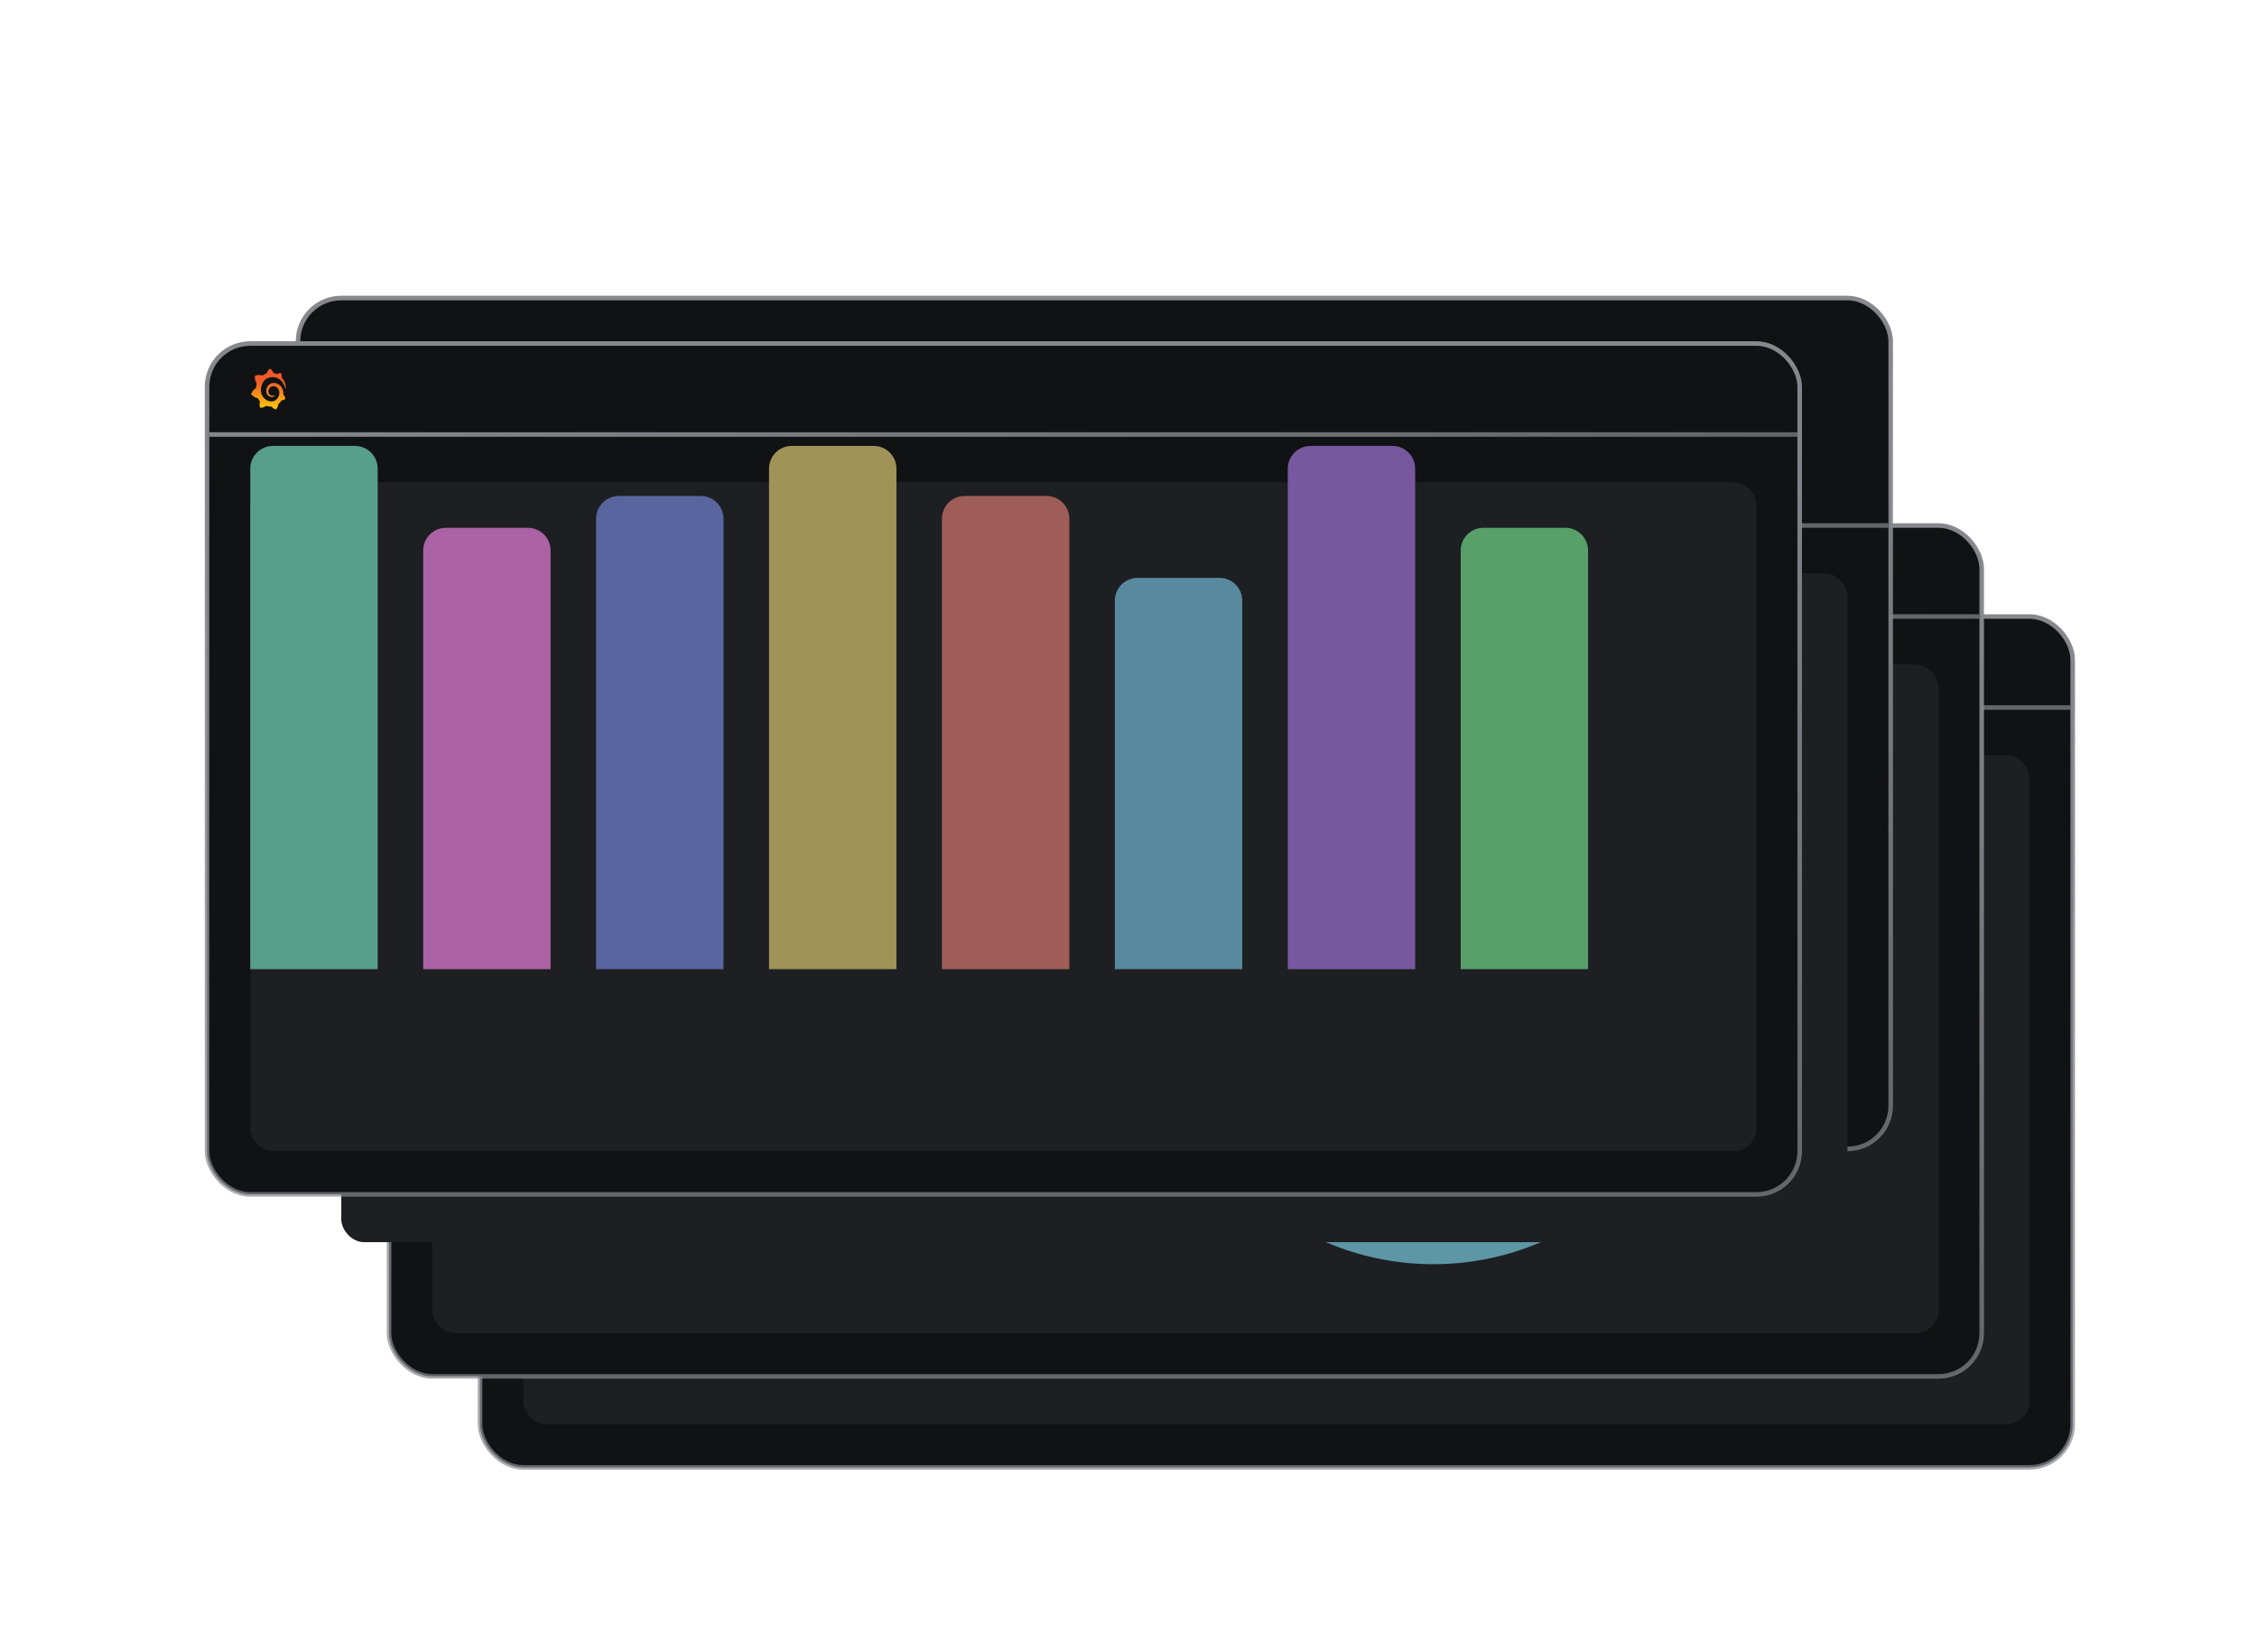 <svg width="496" height="363" viewBox="0 0 496 363" fill="none" xmlns="http://www.w3.org/2000/svg">
<g filter="url(#filter0_d_2654_28329)">
<rect x="85.5" y="115.5" width="350" height="187" rx="9.5" fill="#111214" stroke="url(#paint0_linear_2654_28329)"/>
<line x1="85.997" y1="135.496" x2="435.003" y2="135.496" stroke="url(#paint1_linear_2654_28329)"/>
<g clip-path="url(#clip0_2654_28329)">
<path d="M102.794 124.976C102.781 124.825 102.758 124.653 102.712 124.46C102.667 124.27 102.598 124.061 102.498 123.844C102.398 123.627 102.268 123.402 102.099 123.183C102.033 123.097 101.96 123.013 101.883 122.931C101.999 122.431 101.742 121.997 101.742 121.997C101.297 121.967 101.014 122.147 100.91 122.229C100.891 122.221 100.875 122.211 100.857 122.204C100.782 122.172 100.704 122.14 100.622 122.113C100.543 122.086 100.461 122.061 100.376 122.039C100.292 122.017 100.208 121.999 100.121 121.985C100.105 121.982 100.091 121.98 100.075 121.977C99.882 121.306 99.326 121.025 99.326 121.025C98.703 121.452 98.587 122.049 98.587 122.049C98.587 122.049 98.585 122.061 98.58 122.083C98.546 122.093 98.512 122.105 98.478 122.115C98.43 122.13 98.382 122.15 98.336 122.17C98.288 122.189 98.243 122.209 98.195 122.231C98.102 122.276 98.008 122.325 97.917 122.379C97.828 122.433 97.742 122.493 97.657 122.554C97.646 122.549 97.634 122.544 97.634 122.544C96.773 122.189 96.009 122.616 96.009 122.616C95.939 123.607 96.353 124.231 96.436 124.344C96.415 124.406 96.397 124.468 96.379 124.529C96.315 124.754 96.267 124.983 96.237 125.222C96.233 125.257 96.228 125.291 96.226 125.326C95.428 125.752 95.193 126.623 95.193 126.623C95.857 127.449 96.632 127.5 96.632 127.5L96.634 127.498C96.732 127.688 96.846 127.868 96.973 128.038C97.028 128.109 97.083 128.176 97.142 128.243C96.9 128.992 97.176 129.614 97.176 129.614C97.915 129.643 98.4 129.263 98.503 129.177C98.576 129.204 98.651 129.229 98.726 129.249C98.954 129.313 99.186 129.35 99.419 129.36C99.476 129.362 99.535 129.365 99.592 129.362H99.62H99.638H99.674L99.711 129.36V129.362C100.059 129.9 100.67 129.976 100.67 129.976C101.106 129.48 101.131 128.987 101.131 128.881C101.131 128.881 101.131 128.879 101.131 128.874C101.131 128.864 101.131 128.859 101.131 128.859C101.131 128.852 101.131 128.844 101.131 128.837C101.222 128.768 101.308 128.694 101.391 128.613C101.564 128.442 101.716 128.248 101.844 128.038C101.855 128.018 101.867 127.999 101.878 127.979C102.371 128.008 102.719 127.648 102.719 127.648C102.637 127.094 102.345 126.822 102.284 126.771C102.284 126.771 102.282 126.768 102.277 126.766C102.273 126.763 102.273 126.761 102.273 126.761C102.27 126.758 102.266 126.756 102.261 126.753C102.263 126.719 102.266 126.687 102.268 126.652C102.273 126.593 102.273 126.531 102.273 126.472V126.428V126.406V126.393C102.273 126.379 102.273 126.383 102.273 126.379L102.27 126.342L102.268 126.292C102.268 126.275 102.266 126.26 102.263 126.245C102.261 126.231 102.261 126.213 102.259 126.199L102.254 126.152L102.247 126.105C102.238 126.043 102.229 125.984 102.216 125.922C102.163 125.683 102.077 125.456 101.965 125.252C101.851 125.047 101.71 124.867 101.548 124.714C101.388 124.561 101.208 124.438 101.021 124.347C100.832 124.256 100.636 124.196 100.44 124.169C100.342 124.154 100.244 124.15 100.146 124.152H100.11H100.1C100.098 124.152 100.087 124.152 100.089 124.152H100.073L100.037 124.154C100.023 124.154 100.009 124.157 99.998 124.157C99.948 124.162 99.898 124.169 99.85 124.179C99.654 124.219 99.469 124.295 99.307 124.401C99.145 124.507 99.004 124.638 98.89 124.786C98.776 124.934 98.687 125.099 98.626 125.269C98.564 125.439 98.53 125.617 98.521 125.787C98.519 125.829 98.519 125.873 98.519 125.915C98.519 125.925 98.519 125.937 98.519 125.947L98.521 125.982C98.523 126.001 98.523 126.023 98.526 126.043C98.532 126.129 98.548 126.213 98.569 126.292C98.612 126.453 98.68 126.598 98.765 126.721C98.849 126.845 98.952 126.946 99.059 127.027C99.166 127.106 99.282 127.163 99.396 127.2C99.51 127.237 99.624 127.251 99.731 127.251C99.745 127.251 99.759 127.251 99.77 127.251C99.777 127.251 99.784 127.251 99.79 127.251C99.797 127.251 99.804 127.251 99.811 127.249C99.822 127.249 99.834 127.246 99.845 127.246C99.847 127.246 99.852 127.246 99.854 127.244L99.866 127.242C99.873 127.242 99.879 127.239 99.886 127.239C99.9 127.237 99.911 127.234 99.925 127.232C99.939 127.229 99.95 127.227 99.962 127.222C99.987 127.217 100.009 127.207 100.032 127.2C100.078 127.182 100.123 127.163 100.162 127.14C100.203 127.118 100.24 127.091 100.276 127.066C100.285 127.059 100.296 127.052 100.306 127.042C100.342 127.01 100.349 126.951 100.319 126.911C100.294 126.877 100.249 126.867 100.212 126.889C100.203 126.894 100.194 126.899 100.185 126.904C100.153 126.921 100.121 126.936 100.087 126.948C100.053 126.96 100.016 126.97 99.98 126.978C99.962 126.98 99.943 126.983 99.923 126.985C99.914 126.985 99.904 126.988 99.893 126.988C99.884 126.988 99.873 126.988 99.866 126.988C99.857 126.988 99.847 126.988 99.838 126.988C99.827 126.988 99.816 126.988 99.804 126.985C99.804 126.985 99.797 126.985 99.802 126.985H99.797H99.79C99.786 126.985 99.779 126.985 99.775 126.983C99.763 126.98 99.754 126.98 99.743 126.978C99.658 126.965 99.574 126.938 99.494 126.899C99.412 126.859 99.335 126.805 99.264 126.736C99.193 126.667 99.132 126.586 99.084 126.492C99.036 126.398 99.002 126.295 98.986 126.186C98.979 126.132 98.975 126.075 98.977 126.021C98.977 126.006 98.979 125.991 98.979 125.977C98.979 125.982 98.979 125.974 98.979 125.974V125.969V125.957C98.979 125.949 98.981 125.942 98.981 125.935C98.984 125.905 98.988 125.876 98.993 125.846C99.031 125.609 99.141 125.377 99.31 125.202C99.353 125.158 99.398 125.119 99.446 125.082C99.494 125.045 99.547 125.013 99.601 124.985C99.656 124.958 99.711 124.936 99.77 124.919C99.827 124.902 99.886 124.892 99.948 124.884C99.977 124.882 100.007 124.879 100.039 124.879C100.048 124.879 100.053 124.879 100.059 124.879H100.085H100.1C100.107 124.879 100.1 124.879 100.103 124.879H100.11L100.135 124.882C100.201 124.887 100.265 124.897 100.328 124.914C100.456 124.943 100.581 124.995 100.698 125.064C100.93 125.205 101.128 125.422 101.249 125.683C101.311 125.814 101.354 125.954 101.375 126.1C101.379 126.137 101.384 126.174 101.386 126.211L101.388 126.238L101.391 126.265C101.391 126.275 101.391 126.285 101.391 126.292C101.391 126.302 101.391 126.312 101.391 126.319V126.344V126.371C101.391 126.388 101.388 126.418 101.388 126.435C101.386 126.475 101.381 126.517 101.377 126.556C101.372 126.596 101.365 126.635 101.359 126.674C101.352 126.714 101.343 126.753 101.334 126.79C101.315 126.867 101.293 126.943 101.265 127.02C101.21 127.168 101.138 127.311 101.051 127.441C100.875 127.703 100.636 127.915 100.363 128.05C100.226 128.117 100.082 128.166 99.934 128.191C99.861 128.206 99.786 128.213 99.711 128.216H99.697H99.686H99.661H99.624H99.606C99.615 128.216 99.604 128.216 99.604 128.216H99.597C99.556 128.216 99.517 128.213 99.476 128.208C99.316 128.196 99.159 128.164 99.004 128.117C98.852 128.07 98.703 128.003 98.562 127.925C98.282 127.762 98.029 127.54 97.833 127.271C97.735 127.138 97.648 126.993 97.577 126.842C97.507 126.692 97.45 126.531 97.409 126.371C97.368 126.208 97.343 126.043 97.331 125.876L97.329 125.843V125.836V125.829V125.814V125.787V125.779V125.769V125.75V125.71V125.703C97.329 125.703 97.329 125.705 97.329 125.7V125.686C97.329 125.666 97.329 125.644 97.329 125.624C97.331 125.543 97.338 125.456 97.347 125.373C97.356 125.289 97.37 125.202 97.386 125.119C97.402 125.035 97.42 124.951 97.443 124.867C97.486 124.702 97.541 124.542 97.605 124.391C97.735 124.09 97.903 123.822 98.106 123.607C98.156 123.553 98.209 123.503 98.263 123.454C98.318 123.407 98.375 123.363 98.434 123.321C98.491 123.279 98.553 123.242 98.614 123.208C98.644 123.19 98.676 123.173 98.708 123.158C98.724 123.151 98.74 123.143 98.756 123.136C98.772 123.129 98.788 123.121 98.804 123.114C98.867 123.084 98.933 123.06 99.002 123.037C99.018 123.033 99.036 123.028 99.052 123.02C99.068 123.015 99.086 123.01 99.102 123.005C99.136 122.996 99.171 122.986 99.205 122.978C99.221 122.973 99.239 122.971 99.257 122.966C99.275 122.961 99.291 122.959 99.31 122.954C99.328 122.951 99.344 122.946 99.362 122.944L99.387 122.939L99.414 122.934C99.433 122.931 99.449 122.929 99.467 122.926C99.487 122.924 99.506 122.922 99.526 122.919C99.542 122.917 99.569 122.914 99.585 122.912C99.597 122.909 99.611 122.909 99.622 122.907L99.647 122.904L99.658 122.902H99.672C99.692 122.899 99.711 122.899 99.731 122.897L99.761 122.894C99.761 122.894 99.772 122.894 99.763 122.894H99.77H99.784C99.8 122.894 99.818 122.892 99.834 122.892C99.9 122.89 99.968 122.89 100.034 122.892C100.167 122.897 100.296 122.914 100.422 122.939C100.675 122.991 100.912 123.077 101.128 123.193C101.345 123.306 101.536 123.447 101.705 123.6C101.716 123.61 101.726 123.619 101.737 123.629C101.746 123.639 101.757 123.649 101.767 123.659C101.787 123.679 101.805 123.698 101.826 123.718C101.846 123.738 101.865 123.757 101.883 123.777C101.901 123.797 101.919 123.817 101.938 123.839C102.008 123.92 102.074 124.002 102.134 124.085C102.252 124.251 102.348 124.418 102.423 124.576C102.428 124.586 102.432 124.596 102.437 124.606C102.441 124.616 102.446 124.625 102.45 124.635C102.459 124.655 102.469 124.675 102.475 124.694C102.485 124.714 102.491 124.731 102.5 124.751C102.507 124.771 102.516 124.788 102.523 124.808C102.551 124.882 102.578 124.953 102.598 125.02C102.633 125.128 102.658 125.225 102.678 125.308C102.685 125.343 102.715 125.365 102.747 125.36C102.781 125.358 102.806 125.328 102.806 125.291C102.808 125.202 102.806 125.096 102.794 124.976Z" fill="url(#paint2_linear_2654_28329)"/>
</g>
<rect x="95" y="146" width="331" height="147" rx="5" fill="#1D1F22"/>
<path d="M356.801 174.801C364.356 182.138 369.847 191.336 372.722 201.468L355.405 206.381C353.393 199.288 349.549 192.85 344.261 187.714L356.801 174.801Z" fill="url(#paint3_linear_2654_28329)"/>
<path d="M366.914 187.761C374.552 200.942 376.89 216.534 373.455 231.375C370.019 246.217 361.067 259.195 348.414 267.679C335.762 276.163 320.355 279.516 305.321 277.058C290.287 274.601 276.751 266.517 267.458 254.446C258.165 242.375 253.811 227.221 255.28 212.059C256.749 196.896 263.93 182.86 275.368 172.797C286.805 162.735 301.641 157.399 316.868 157.873C332.094 158.347 346.57 164.595 357.359 175.35L344.651 188.098C337.099 180.57 326.966 176.196 316.308 175.865C305.649 175.533 295.264 179.267 287.257 186.311C279.251 193.355 274.224 203.18 273.196 213.794C272.168 224.408 275.215 235.016 281.72 243.465C288.226 251.915 297.701 257.574 308.225 259.294C318.749 261.014 329.533 258.667 338.39 252.729C347.247 246.79 353.514 237.705 355.918 227.316C358.323 216.927 356.686 206.012 351.34 196.786L366.914 187.761Z" fill="#5D97A6"/>
<rect x="355" y="173.844" width="31" height="16" rx="5" fill="white" fill-opacity="0.05"/>
<path d="M363.9 185.988C363.3 185.988 362.792 185.876 362.376 185.652C361.968 185.428 361.64 185.124 361.392 184.74C361.144 184.356 360.96 183.928 360.84 183.456C360.728 182.976 360.672 182.484 360.672 181.98C360.672 181.052 360.8 180.24 361.056 179.544C361.312 178.84 361.68 178.292 362.16 177.9C362.648 177.5 363.232 177.3 363.912 177.3C364.44 177.3 364.892 177.404 365.268 177.612C365.652 177.812 365.952 178.084 366.168 178.428C366.392 178.764 366.528 179.14 366.576 179.556H365.64C365.56 179.116 365.368 178.776 365.064 178.536C364.76 178.296 364.372 178.176 363.9 178.176C363.476 178.176 363.096 178.308 362.76 178.572C362.432 178.836 362.168 179.232 361.968 179.76C361.776 180.288 361.664 180.964 361.632 181.788C361.632 181.804 361.632 181.82 361.632 181.836C361.632 181.852 361.632 181.868 361.632 181.884C361.752 181.628 361.924 181.396 362.148 181.188C362.38 180.972 362.656 180.8 362.976 180.672C363.296 180.536 363.648 180.468 364.032 180.468C364.512 180.468 364.956 180.58 365.364 180.804C365.78 181.028 366.112 181.344 366.36 181.752C366.616 182.152 366.744 182.624 366.744 183.168C366.744 183.64 366.628 184.092 366.396 184.524C366.172 184.956 365.848 185.308 365.424 185.58C365 185.852 364.492 185.988 363.9 185.988ZM363.828 185.1C364.196 185.1 364.52 185.02 364.8 184.86C365.088 184.7 365.312 184.48 365.472 184.2C365.64 183.912 365.724 183.584 365.724 183.216C365.724 182.84 365.64 182.512 365.472 182.232C365.312 181.952 365.088 181.736 364.8 181.584C364.52 181.424 364.196 181.344 363.828 181.344C363.468 181.344 363.14 181.428 362.844 181.596C362.556 181.764 362.324 181.992 362.148 182.28C361.98 182.56 361.896 182.876 361.896 183.228C361.896 183.596 361.98 183.92 362.148 184.2C362.324 184.48 362.556 184.7 362.844 184.86C363.14 185.02 363.468 185.1 363.828 185.1ZM373.027 185.844L377.911 177.444H378.919L374.035 185.844H373.027ZM378.403 185.988C378.043 185.988 377.719 185.908 377.431 185.748C377.143 185.58 376.911 185.344 376.735 185.04C376.567 184.736 376.483 184.38 376.483 183.972C376.483 183.556 376.567 183.2 376.735 182.904C376.911 182.6 377.143 182.368 377.431 182.208C377.719 182.04 378.043 181.956 378.403 181.956C378.771 181.956 379.095 182.04 379.375 182.208C379.663 182.368 379.891 182.6 380.059 182.904C380.227 183.2 380.311 183.556 380.311 183.972C380.311 184.38 380.227 184.736 380.059 185.04C379.891 185.344 379.663 185.58 379.375 185.748C379.087 185.908 378.763 185.988 378.403 185.988ZM378.391 185.208C378.583 185.208 378.759 185.164 378.919 185.076C379.079 184.98 379.207 184.84 379.303 184.656C379.407 184.472 379.459 184.244 379.459 183.972C379.459 183.692 379.411 183.46 379.315 183.276C379.219 183.092 379.091 182.956 378.931 182.868C378.771 182.772 378.595 182.724 378.403 182.724C378.219 182.724 378.043 182.772 377.875 182.868C377.715 182.956 377.583 183.092 377.479 183.276C377.383 183.46 377.335 183.692 377.335 183.972C377.335 184.244 377.383 184.472 377.479 184.656C377.583 184.84 377.715 184.98 377.875 185.076C378.035 185.164 378.207 185.208 378.391 185.208ZM373.639 181.344C373.279 181.344 372.955 181.264 372.667 181.104C372.379 180.936 372.147 180.7 371.971 180.396C371.803 180.092 371.719 179.736 371.719 179.328C371.719 178.912 371.803 178.556 371.971 178.26C372.147 177.956 372.379 177.724 372.667 177.564C372.963 177.396 373.291 177.312 373.651 177.312C374.011 177.312 374.335 177.396 374.623 177.564C374.911 177.724 375.139 177.956 375.307 178.26C375.475 178.556 375.559 178.912 375.559 179.328C375.559 179.736 375.475 180.092 375.307 180.396C375.139 180.7 374.907 180.936 374.611 181.104C374.323 181.264 373.999 181.344 373.639 181.344ZM373.639 180.564C373.831 180.564 374.007 180.52 374.167 180.432C374.327 180.336 374.455 180.196 374.551 180.012C374.647 179.828 374.695 179.6 374.695 179.328C374.695 179.048 374.647 178.816 374.551 178.632C374.455 178.44 374.327 178.3 374.167 178.212C374.007 178.116 373.835 178.068 373.651 178.068C373.467 178.068 373.291 178.116 373.123 178.212C372.955 178.3 372.819 178.44 372.715 178.632C372.619 178.816 372.571 179.048 372.571 179.328C372.571 179.6 372.619 179.828 372.715 180.012C372.819 180.196 372.951 180.336 373.111 180.432C373.279 180.52 373.455 180.564 373.639 180.564Z" fill="#ACADAE"/>
<rect x="229" y="209.844" width="39" height="16" rx="5" fill="white" fill-opacity="0.05"/>
<path d="M237.636 221.988C237.108 221.988 236.656 221.888 236.28 221.688C235.904 221.48 235.604 221.204 235.38 220.86C235.164 220.508 235.032 220.124 234.984 219.708H235.92C236 220.156 236.192 220.504 236.496 220.752C236.8 220.992 237.184 221.112 237.648 221.112C238.072 221.112 238.448 220.984 238.776 220.728C239.104 220.472 239.368 220.084 239.568 219.564C239.776 219.036 239.892 218.368 239.916 217.56C239.916 217.536 239.916 217.512 239.916 217.488C239.916 217.464 239.916 217.44 239.916 217.416C239.796 217.664 239.62 217.896 239.388 218.112C239.156 218.328 238.88 218.5 238.56 218.628C238.248 218.756 237.896 218.82 237.504 218.82C237.032 218.82 236.584 218.708 236.16 218.484C235.744 218.26 235.404 217.948 235.14 217.548C234.884 217.14 234.756 216.664 234.756 216.12C234.756 215.648 234.872 215.196 235.104 214.764C235.336 214.332 235.668 213.98 236.1 213.708C236.532 213.436 237.044 213.3 237.636 213.3C238.236 213.3 238.744 213.416 239.16 213.648C239.576 213.872 239.908 214.176 240.156 214.56C240.412 214.936 240.596 215.364 240.708 215.844C240.82 216.324 240.876 216.812 240.876 217.308C240.876 218.228 240.748 219.04 240.492 219.744C240.244 220.448 239.876 221 239.388 221.4C238.908 221.792 238.324 221.988 237.636 221.988ZM237.708 217.944C238.076 217.944 238.408 217.86 238.704 217.692C239 217.524 239.232 217.296 239.4 217.008C239.576 216.72 239.664 216.404 239.664 216.06C239.664 215.692 239.576 215.368 239.4 215.088C239.232 214.808 239 214.588 238.704 214.428C238.408 214.268 238.076 214.188 237.708 214.188C237.34 214.188 237.008 214.272 236.712 214.44C236.424 214.6 236.196 214.82 236.028 215.1C235.86 215.38 235.776 215.704 235.776 216.072C235.776 216.448 235.86 216.776 236.028 217.056C236.196 217.336 236.424 217.556 236.712 217.716C237.008 217.868 237.34 217.944 237.708 217.944ZM246.479 221.844V220.044H242.219V219.264L246.299 213.444H247.475V219.156H248.723V220.044H247.475V221.844H246.479ZM243.335 219.156H246.527V214.56L243.335 219.156ZM254.472 221.844L259.356 213.444H260.364L255.48 221.844H254.472ZM259.764 221.988C259.404 221.988 259.08 221.908 258.792 221.748C258.504 221.58 258.272 221.344 258.096 221.04C257.928 220.736 257.844 220.38 257.844 219.972C257.844 219.556 257.928 219.2 258.096 218.904C258.272 218.6 258.504 218.368 258.792 218.208C259.08 218.04 259.404 217.956 259.764 217.956C260.132 217.956 260.456 218.04 260.736 218.208C261.024 218.368 261.252 218.6 261.42 218.904C261.588 219.2 261.672 219.556 261.672 219.972C261.672 220.38 261.588 220.736 261.42 221.04C261.252 221.344 261.024 221.58 260.736 221.748C260.448 221.908 260.124 221.988 259.764 221.988ZM259.752 221.208C259.944 221.208 260.12 221.164 260.28 221.076C260.44 220.98 260.568 220.84 260.664 220.656C260.768 220.472 260.82 220.244 260.82 219.972C260.82 219.692 260.772 219.46 260.676 219.276C260.58 219.092 260.452 218.956 260.292 218.868C260.132 218.772 259.956 218.724 259.764 218.724C259.58 218.724 259.404 218.772 259.236 218.868C259.076 218.956 258.944 219.092 258.84 219.276C258.744 219.46 258.696 219.692 258.696 219.972C258.696 220.244 258.744 220.472 258.84 220.656C258.944 220.84 259.076 220.98 259.236 221.076C259.396 221.164 259.568 221.208 259.752 221.208ZM255.144 217.344C254.784 217.344 254.46 217.264 254.172 217.104C253.884 216.936 253.652 216.7 253.476 216.396C253.308 216.092 253.224 215.736 253.224 215.328C253.224 214.912 253.308 214.556 253.476 214.26C253.652 213.956 253.884 213.724 254.172 213.564C254.468 213.396 254.796 213.312 255.156 213.312C255.516 213.312 255.84 213.396 256.128 213.564C256.416 213.724 256.644 213.956 256.812 214.26C256.98 214.556 257.064 214.912 257.064 215.328C257.064 215.736 256.98 216.092 256.812 216.396C256.644 216.7 256.412 216.936 256.116 217.104C255.828 217.264 255.504 217.344 255.144 217.344ZM255.144 216.564C255.336 216.564 255.512 216.52 255.672 216.432C255.832 216.336 255.96 216.196 256.056 216.012C256.152 215.828 256.2 215.6 256.2 215.328C256.2 215.048 256.152 214.816 256.056 214.632C255.96 214.44 255.832 214.3 255.672 214.212C255.512 214.116 255.34 214.068 255.156 214.068C254.972 214.068 254.796 214.116 254.628 214.212C254.46 214.3 254.324 214.44 254.22 214.632C254.124 214.816 254.076 215.048 254.076 215.328C254.076 215.6 254.124 215.828 254.22 216.012C254.324 216.196 254.456 216.336 254.616 216.432C254.784 216.52 254.96 216.564 255.144 216.564Z" fill="#ACADAE"/>
<rect x="110" y="204" width="28" height="6" rx="2" fill="#5D97A6"/>
<path d="M149.01 210.12C148.497 210.12 148.05 210.027 147.67 209.84C147.29 209.653 146.997 209.393 146.79 209.06C146.583 208.727 146.48 208.34 146.48 207.9H147.36C147.36 208.173 147.423 208.427 147.55 208.66C147.677 208.887 147.86 209.07 148.1 209.21C148.347 209.343 148.65 209.41 149.01 209.41C149.323 209.41 149.59 209.36 149.81 209.26C150.037 209.153 150.207 209.01 150.32 208.83C150.44 208.65 150.5 208.447 150.5 208.22C150.5 207.967 150.443 207.757 150.33 207.59C150.223 207.417 150.073 207.277 149.88 207.17C149.687 207.057 149.463 206.957 149.21 206.87C148.957 206.783 148.683 206.693 148.39 206.6C147.803 206.413 147.377 206.18 147.11 205.9C146.85 205.613 146.72 205.247 146.72 204.8C146.72 204.42 146.807 204.087 146.98 203.8C147.16 203.513 147.413 203.29 147.74 203.13C148.073 202.963 148.467 202.88 148.92 202.88C149.367 202.88 149.753 202.963 150.08 203.13C150.413 203.297 150.673 203.527 150.86 203.82C151.047 204.107 151.14 204.44 151.14 204.82H150.26C150.26 204.627 150.21 204.437 150.11 204.25C150.01 204.063 149.857 203.91 149.65 203.79C149.45 203.663 149.197 203.6 148.89 203.6C148.637 203.593 148.41 203.637 148.21 203.73C148.017 203.817 147.863 203.943 147.75 204.11C147.643 204.277 147.59 204.48 147.59 204.72C147.59 204.947 147.637 205.13 147.73 205.27C147.83 205.41 147.97 205.53 148.15 205.63C148.337 205.723 148.553 205.81 148.8 205.89C149.047 205.97 149.32 206.06 149.62 206.16C149.96 206.273 150.26 206.413 150.52 206.58C150.787 206.74 150.993 206.947 151.14 207.2C151.293 207.453 151.37 207.777 151.37 208.17C151.37 208.503 151.28 208.82 151.1 209.12C150.927 209.413 150.667 209.653 150.32 209.84C149.973 210.027 149.537 210.12 149.01 210.12ZM154.659 210.12C154.273 210.12 153.936 210.047 153.649 209.9C153.363 209.753 153.139 209.53 152.979 209.23C152.819 208.923 152.739 208.543 152.739 208.09V204.74H153.579V208C153.579 208.467 153.693 208.817 153.919 209.05C154.153 209.283 154.463 209.4 154.849 209.4C155.116 209.4 155.356 209.34 155.569 209.22C155.783 209.093 155.953 208.91 156.079 208.67C156.213 208.43 156.279 208.137 156.279 207.79V204.74H157.119V210H156.359L156.309 209.16C156.169 209.467 155.953 209.703 155.659 209.87C155.373 210.037 155.039 210.12 154.659 210.12ZM161.011 210.12C160.531 210.12 160.104 210.007 159.731 209.78C159.358 209.547 159.064 209.223 158.851 208.81C158.638 208.397 158.531 207.917 158.531 207.37C158.531 206.817 158.638 206.337 158.851 205.93C159.064 205.517 159.358 205.197 159.731 204.97C160.104 204.737 160.531 204.62 161.011 204.62C161.611 204.62 162.111 204.78 162.511 205.1C162.918 205.42 163.178 205.85 163.291 206.39H162.431C162.358 206.057 162.188 205.8 161.921 205.62C161.661 205.433 161.354 205.34 161.001 205.34C160.694 205.34 160.418 205.417 160.171 205.57C159.931 205.723 159.741 205.95 159.601 206.25C159.461 206.55 159.391 206.923 159.391 207.37C159.391 207.703 159.431 208 159.511 208.26C159.591 208.513 159.701 208.727 159.841 208.9C159.988 209.067 160.158 209.193 160.351 209.28C160.551 209.367 160.768 209.41 161.001 209.41C161.241 209.41 161.458 209.37 161.651 209.29C161.851 209.203 162.018 209.08 162.151 208.92C162.291 208.76 162.384 208.57 162.431 208.35H163.291C163.184 208.877 162.924 209.303 162.511 209.63C162.104 209.957 161.604 210.12 161.011 210.12ZM166.982 210.12C166.502 210.12 166.076 210.007 165.702 209.78C165.329 209.547 165.036 209.223 164.822 208.81C164.609 208.397 164.502 207.917 164.502 207.37C164.502 206.817 164.609 206.337 164.822 205.93C165.036 205.517 165.329 205.197 165.702 204.97C166.076 204.737 166.502 204.62 166.982 204.62C167.582 204.62 168.082 204.78 168.482 205.1C168.889 205.42 169.149 205.85 169.262 206.39H168.402C168.329 206.057 168.159 205.8 167.892 205.62C167.632 205.433 167.326 205.34 166.972 205.34C166.666 205.34 166.389 205.417 166.142 205.57C165.902 205.723 165.712 205.95 165.572 206.25C165.432 206.55 165.362 206.923 165.362 207.37C165.362 207.703 165.402 208 165.482 208.26C165.562 208.513 165.672 208.727 165.812 208.9C165.959 209.067 166.129 209.193 166.322 209.28C166.522 209.367 166.739 209.41 166.972 209.41C167.212 209.41 167.429 209.37 167.622 209.29C167.822 209.203 167.989 209.08 168.122 208.92C168.262 208.76 168.356 208.57 168.402 208.35H169.262C169.156 208.877 168.896 209.303 168.482 209.63C168.076 209.957 167.576 210.12 166.982 210.12ZM172.864 210.12C172.397 210.12 171.984 210.007 171.624 209.78C171.264 209.553 170.98 209.233 170.774 208.82C170.574 208.407 170.474 207.923 170.474 207.37C170.474 206.817 170.574 206.333 170.774 205.92C170.98 205.507 171.264 205.187 171.624 204.96C171.99 204.733 172.41 204.62 172.884 204.62C173.39 204.62 173.814 204.733 174.154 204.96C174.494 205.187 174.75 205.49 174.924 205.87C175.097 206.25 175.184 206.667 175.184 207.12C175.184 207.187 175.184 207.253 175.184 207.32C175.184 207.387 175.18 207.467 175.174 207.56H171.104V206.91H174.364C174.35 206.397 174.2 206.007 173.914 205.74C173.634 205.467 173.284 205.33 172.864 205.33C172.584 205.33 172.324 205.4 172.084 205.54C171.85 205.673 171.66 205.873 171.514 206.14C171.367 206.407 171.294 206.74 171.294 207.14V207.42C171.294 207.86 171.367 208.23 171.514 208.53C171.66 208.823 171.85 209.043 172.084 209.19C172.324 209.337 172.584 209.41 172.864 209.41C173.237 209.41 173.53 209.34 173.744 209.2C173.957 209.053 174.114 208.847 174.214 208.58H175.044C174.964 208.873 174.824 209.137 174.624 209.37C174.43 209.603 174.184 209.787 173.884 209.92C173.59 210.053 173.25 210.12 172.864 210.12ZM178.448 210.12C177.975 210.12 177.581 210.05 177.268 209.91C176.961 209.763 176.728 209.563 176.568 209.31C176.408 209.05 176.311 208.75 176.278 208.41H177.138C177.165 208.59 177.225 208.757 177.318 208.91C177.418 209.057 177.561 209.177 177.748 209.27C177.935 209.363 178.171 209.41 178.458 209.41C178.685 209.41 178.878 209.377 179.038 209.31C179.198 209.237 179.318 209.137 179.398 209.01C179.485 208.883 179.528 208.737 179.528 208.57C179.528 208.35 179.478 208.18 179.378 208.06C179.285 207.933 179.145 207.84 178.958 207.78C178.778 207.713 178.551 207.663 178.278 207.63C177.985 207.59 177.725 207.533 177.498 207.46C177.271 207.387 177.078 207.29 176.918 207.17C176.765 207.05 176.648 206.9 176.568 206.72C176.488 206.54 176.448 206.327 176.448 206.08C176.448 205.793 176.525 205.54 176.678 205.32C176.831 205.1 177.048 204.93 177.328 204.81C177.615 204.683 177.951 204.62 178.338 204.62C178.905 204.62 179.351 204.75 179.678 205.01C180.011 205.27 180.208 205.64 180.268 206.12H179.438C179.405 205.873 179.291 205.68 179.098 205.54C178.905 205.4 178.648 205.33 178.328 205.33C177.988 205.33 177.731 205.393 177.558 205.52C177.385 205.647 177.298 205.813 177.298 206.02C177.298 206.173 177.335 206.313 177.408 206.44C177.488 206.56 177.621 206.663 177.808 206.75C177.995 206.83 178.245 206.89 178.558 206.93C178.951 206.977 179.285 207.053 179.558 207.16C179.831 207.26 180.038 207.417 180.178 207.63C180.325 207.843 180.395 208.133 180.388 208.5C180.388 208.847 180.305 209.14 180.138 209.38C179.978 209.62 179.751 209.803 179.458 209.93C179.171 210.057 178.835 210.12 178.448 210.12ZM182.166 210V204.18C182.166 203.86 182.219 203.6 182.326 203.4C182.432 203.193 182.589 203.043 182.796 202.95C183.009 202.85 183.269 202.8 183.576 202.8H184.346V203.52H183.716C183.462 203.52 183.279 203.573 183.166 203.68C183.059 203.78 183.006 203.957 183.006 204.21V210H182.166ZM181.346 205.45V204.74H184.406V205.45H181.346ZM187.539 210.12C187.152 210.12 186.816 210.047 186.529 209.9C186.242 209.753 186.019 209.53 185.859 209.23C185.699 208.923 185.619 208.543 185.619 208.09V204.74H186.459V208C186.459 208.467 186.572 208.817 186.799 209.05C187.032 209.283 187.342 209.4 187.729 209.4C187.996 209.4 188.236 209.34 188.449 209.22C188.662 209.093 188.832 208.91 188.959 208.67C189.092 208.43 189.159 208.137 189.159 207.79V204.74H189.999V210H189.239L189.189 209.16C189.049 209.467 188.832 209.703 188.539 209.87C188.252 210.037 187.919 210.12 187.539 210.12ZM191.621 210V202.8H192.461V210H191.621Z" fill="white"/>
<path d="M146.77 236V229H151.03V229.69H147.61V232.15H150.52V232.83H147.61V236H146.77ZM153.599 236.12C153.199 236.12 152.865 236.047 152.599 235.9C152.332 235.747 152.132 235.547 151.999 235.3C151.865 235.047 151.799 234.777 151.799 234.49C151.799 234.143 151.885 233.85 152.059 233.61C152.239 233.363 152.489 233.177 152.809 233.05C153.129 232.923 153.502 232.86 153.929 232.86H155.239C155.239 232.52 155.199 232.237 155.119 232.01C155.039 231.783 154.909 231.613 154.729 231.5C154.549 231.387 154.309 231.33 154.009 231.33C153.709 231.33 153.452 231.407 153.239 231.56C153.025 231.707 152.892 231.927 152.839 232.22H151.979C152.019 231.873 152.135 231.583 152.329 231.35C152.522 231.11 152.765 230.93 153.059 230.81C153.359 230.683 153.675 230.62 154.009 230.62C154.482 230.62 154.872 230.707 155.179 230.88C155.485 231.047 155.712 231.283 155.859 231.59C156.005 231.89 156.079 232.247 156.079 232.66V236H155.329L155.279 235.1C155.212 235.24 155.125 235.373 155.019 235.5C154.919 235.62 154.799 235.727 154.659 235.82C154.519 235.913 154.359 235.987 154.179 236.04C154.005 236.093 153.812 236.12 153.599 236.12ZM153.719 235.41C153.939 235.41 154.142 235.36 154.329 235.26C154.515 235.16 154.675 235.027 154.809 234.86C154.949 234.687 155.055 234.493 155.129 234.28C155.202 234.067 155.239 233.843 155.239 233.61V233.51H153.999C153.685 233.51 153.429 233.55 153.229 233.63C153.035 233.71 152.895 233.823 152.809 233.97C152.722 234.11 152.679 234.27 152.679 234.45C152.679 234.643 152.719 234.813 152.799 234.96C152.879 235.1 152.995 235.21 153.149 235.29C153.309 235.37 153.499 235.41 153.719 235.41ZM157.747 236V230.74H158.587V236H157.747ZM158.167 229.74C158 229.74 157.86 229.687 157.747 229.58C157.64 229.467 157.587 229.327 157.587 229.16C157.587 228.993 157.64 228.86 157.747 228.76C157.86 228.653 158 228.6 158.167 228.6C158.327 228.6 158.463 228.653 158.577 228.76C158.69 228.86 158.747 228.993 158.747 229.16C158.747 229.327 158.69 229.467 158.577 229.58C158.463 229.687 158.327 229.74 158.167 229.74ZM160.279 236V228.8H161.119V236H160.279ZM164.915 236.12C164.448 236.12 164.035 236.007 163.675 235.78C163.315 235.553 163.031 235.233 162.825 234.82C162.625 234.407 162.525 233.923 162.525 233.37C162.525 232.817 162.625 232.333 162.825 231.92C163.031 231.507 163.315 231.187 163.675 230.96C164.041 230.733 164.461 230.62 164.935 230.62C165.441 230.62 165.865 230.733 166.205 230.96C166.545 231.187 166.801 231.49 166.975 231.87C167.148 232.25 167.235 232.667 167.235 233.12C167.235 233.187 167.235 233.253 167.235 233.32C167.235 233.387 167.231 233.467 167.225 233.56H163.155V232.91H166.415C166.401 232.397 166.251 232.007 165.965 231.74C165.685 231.467 165.335 231.33 164.915 231.33C164.635 231.33 164.375 231.4 164.135 231.54C163.901 231.673 163.711 231.873 163.565 232.14C163.418 232.407 163.345 232.74 163.345 233.14V233.42C163.345 233.86 163.418 234.23 163.565 234.53C163.711 234.823 163.901 235.043 164.135 235.19C164.375 235.337 164.635 235.41 164.915 235.41C165.288 235.41 165.581 235.34 165.795 235.2C166.008 235.053 166.165 234.847 166.265 234.58H167.095C167.015 234.873 166.875 235.137 166.675 235.37C166.481 235.603 166.235 235.787 165.935 235.92C165.641 236.053 165.301 236.12 164.915 236.12ZM170.769 236.12C170.302 236.12 169.889 236 169.529 235.76C169.169 235.52 168.889 235.193 168.689 234.78C168.489 234.36 168.389 233.887 168.389 233.36C168.389 232.827 168.489 232.357 168.689 231.95C168.889 231.537 169.169 231.213 169.529 230.98C169.889 230.74 170.305 230.62 170.779 230.62C171.192 230.62 171.545 230.703 171.839 230.87C172.139 231.037 172.375 231.27 172.549 231.57V228.8H173.389V236H172.629L172.559 235.16C172.459 235.327 172.325 235.483 172.159 235.63C171.999 235.777 171.802 235.897 171.569 235.99C171.342 236.077 171.075 236.12 170.769 236.12ZM170.879 235.39C171.212 235.39 171.502 235.31 171.749 235.15C171.995 234.983 172.185 234.75 172.319 234.45C172.452 234.143 172.519 233.783 172.519 233.37C172.519 232.957 172.452 232.6 172.319 232.3C172.185 231.993 171.995 231.76 171.749 231.6C171.502 231.433 171.212 231.35 170.879 231.35C170.565 231.35 170.285 231.433 170.039 231.6C169.792 231.76 169.599 231.993 169.459 232.3C169.319 232.6 169.249 232.957 169.249 233.37C169.249 233.783 169.319 234.143 169.459 234.45C169.599 234.75 169.792 234.983 170.039 235.15C170.285 235.31 170.565 235.39 170.879 235.39Z" fill="white"/>
<rect x="110" y="230" width="28" height="6" rx="2" fill="#AB63A5"/>
</g>
<g filter="url(#filter3_d_2654_28329)">
<rect x="65.5" y="95.5" width="350" height="187" rx="9.5" fill="#111214" stroke="url(#paint4_linear_2654_28329)"/>
<line x1="65.997" y1="115.496" x2="415.003" y2="115.496" stroke="url(#paint5_linear_2654_28329)"/>
<g clip-path="url(#clip1_2654_28329)">
<path d="M82.794 104.976C82.781 104.825 82.758 104.653 82.712 104.46C82.667 104.27 82.599 104.061 82.498 103.844C82.398 103.627 82.268 103.402 82.099 103.183C82.033 103.097 81.96 103.013 81.883 102.931C81.999 102.431 81.742 101.997 81.742 101.997C81.297 101.967 81.014 102.147 80.91 102.229C80.891 102.221 80.875 102.211 80.857 102.204C80.782 102.172 80.704 102.14 80.622 102.113C80.543 102.086 80.461 102.061 80.376 102.039C80.292 102.017 80.208 101.999 80.121 101.985C80.105 101.982 80.091 101.98 80.075 101.977C79.882 101.306 79.326 101.025 79.326 101.025C78.703 101.452 78.587 102.049 78.587 102.049C78.587 102.049 78.585 102.061 78.58 102.083C78.546 102.093 78.512 102.105 78.478 102.115C78.43 102.13 78.382 102.15 78.336 102.17C78.288 102.189 78.243 102.209 78.195 102.231C78.102 102.276 78.008 102.325 77.917 102.379C77.828 102.433 77.742 102.493 77.657 102.554C77.646 102.549 77.634 102.544 77.634 102.544C76.773 102.189 76.009 102.616 76.009 102.616C75.939 103.607 76.353 104.231 76.436 104.344C76.415 104.406 76.397 104.468 76.379 104.529C76.315 104.754 76.267 104.983 76.237 105.222C76.233 105.257 76.228 105.291 76.226 105.326C75.428 105.752 75.193 106.623 75.193 106.623C75.857 107.449 76.632 107.5 76.632 107.5L76.634 107.498C76.732 107.688 76.846 107.868 76.973 108.038C77.028 108.109 77.083 108.176 77.142 108.243C76.9 108.992 77.176 109.614 77.176 109.614C77.915 109.643 78.4 109.263 78.503 109.177C78.576 109.204 78.651 109.229 78.726 109.249C78.954 109.313 79.186 109.35 79.419 109.36C79.476 109.362 79.535 109.365 79.592 109.362H79.62H79.638H79.674L79.711 109.36V109.362C80.059 109.9 80.67 109.976 80.67 109.976C81.106 109.48 81.131 108.987 81.131 108.881C81.131 108.881 81.131 108.879 81.131 108.874C81.131 108.864 81.131 108.859 81.131 108.859C81.131 108.852 81.131 108.844 81.131 108.837C81.222 108.768 81.308 108.694 81.391 108.613C81.564 108.442 81.716 108.248 81.844 108.038C81.856 108.018 81.867 107.999 81.878 107.979C82.371 108.008 82.719 107.648 82.719 107.648C82.637 107.094 82.346 106.822 82.284 106.771C82.284 106.771 82.282 106.768 82.277 106.766C82.273 106.763 82.273 106.761 82.273 106.761C82.27 106.758 82.266 106.756 82.261 106.753C82.263 106.719 82.266 106.687 82.268 106.652C82.273 106.593 82.273 106.531 82.273 106.472V106.428V106.406V106.393C82.273 106.379 82.273 106.383 82.273 106.379L82.27 106.342L82.268 106.292C82.268 106.275 82.266 106.26 82.263 106.245C82.261 106.231 82.261 106.213 82.259 106.199L82.254 106.152L82.248 106.105C82.238 106.043 82.229 105.984 82.216 105.922C82.163 105.683 82.076 105.456 81.965 105.252C81.851 105.047 81.71 104.867 81.548 104.714C81.388 104.561 81.208 104.438 81.021 104.347C80.832 104.256 80.636 104.196 80.44 104.169C80.342 104.154 80.244 104.15 80.146 104.152H80.11H80.1C80.098 104.152 80.087 104.152 80.089 104.152H80.073L80.037 104.154C80.023 104.154 80.009 104.157 79.998 104.157C79.948 104.162 79.898 104.169 79.85 104.179C79.654 104.219 79.469 104.295 79.307 104.401C79.145 104.507 79.004 104.638 78.89 104.786C78.776 104.934 78.687 105.099 78.626 105.269C78.564 105.439 78.53 105.617 78.521 105.787C78.519 105.829 78.519 105.873 78.519 105.915C78.519 105.925 78.519 105.937 78.519 105.947L78.521 105.982C78.523 106.001 78.523 106.023 78.526 106.043C78.532 106.129 78.548 106.213 78.569 106.292C78.612 106.453 78.68 106.598 78.765 106.721C78.849 106.845 78.952 106.946 79.059 107.027C79.166 107.106 79.282 107.163 79.396 107.2C79.51 107.237 79.624 107.251 79.731 107.251C79.745 107.251 79.759 107.251 79.77 107.251C79.777 107.251 79.784 107.251 79.79 107.251C79.797 107.251 79.804 107.251 79.811 107.249C79.822 107.249 79.834 107.246 79.845 107.246C79.847 107.246 79.852 107.246 79.854 107.244L79.866 107.242C79.873 107.242 79.879 107.239 79.886 107.239C79.9 107.237 79.911 107.234 79.925 107.232C79.939 107.229 79.95 107.227 79.962 107.222C79.987 107.217 80.009 107.207 80.032 107.2C80.078 107.182 80.123 107.163 80.162 107.14C80.203 107.118 80.24 107.091 80.276 107.066C80.285 107.059 80.296 107.052 80.306 107.042C80.342 107.01 80.349 106.951 80.319 106.911C80.294 106.877 80.249 106.867 80.212 106.889C80.203 106.894 80.194 106.899 80.185 106.904C80.153 106.921 80.121 106.936 80.087 106.948C80.053 106.96 80.016 106.97 79.98 106.978C79.962 106.98 79.943 106.983 79.923 106.985C79.914 106.985 79.904 106.988 79.893 106.988C79.884 106.988 79.873 106.988 79.866 106.988C79.857 106.988 79.847 106.988 79.838 106.988C79.827 106.988 79.816 106.988 79.804 106.985C79.804 106.985 79.797 106.985 79.802 106.985H79.797H79.79C79.786 106.985 79.779 106.985 79.775 106.983C79.763 106.98 79.754 106.98 79.743 106.978C79.658 106.965 79.574 106.938 79.494 106.899C79.412 106.859 79.335 106.805 79.264 106.736C79.193 106.667 79.132 106.586 79.084 106.492C79.036 106.398 79.002 106.295 78.986 106.186C78.979 106.132 78.975 106.075 78.977 106.021C78.977 106.006 78.979 105.991 78.979 105.977C78.979 105.982 78.979 105.974 78.979 105.974V105.969V105.957C78.979 105.949 78.981 105.942 78.981 105.935C78.984 105.905 78.988 105.876 78.993 105.846C79.031 105.609 79.141 105.377 79.31 105.202C79.353 105.158 79.398 105.119 79.446 105.082C79.494 105.045 79.547 105.013 79.601 104.985C79.656 104.958 79.711 104.936 79.77 104.919C79.827 104.902 79.886 104.892 79.948 104.884C79.977 104.882 80.007 104.879 80.039 104.879C80.048 104.879 80.053 104.879 80.059 104.879H80.085H80.1C80.107 104.879 80.1 104.879 80.103 104.879H80.11L80.135 104.882C80.201 104.887 80.265 104.897 80.328 104.914C80.456 104.943 80.581 104.995 80.698 105.064C80.93 105.205 81.128 105.422 81.249 105.683C81.311 105.814 81.354 105.954 81.375 106.1C81.379 106.137 81.384 106.174 81.386 106.211L81.388 106.238L81.391 106.265C81.391 106.275 81.391 106.285 81.391 106.292C81.391 106.302 81.391 106.312 81.391 106.319V106.344V106.371C81.391 106.388 81.388 106.418 81.388 106.435C81.386 106.475 81.381 106.517 81.377 106.556C81.372 106.596 81.365 106.635 81.359 106.674C81.352 106.714 81.343 106.753 81.334 106.79C81.315 106.867 81.293 106.943 81.265 107.02C81.21 107.168 81.138 107.311 81.051 107.441C80.875 107.703 80.636 107.915 80.363 108.05C80.226 108.117 80.082 108.166 79.934 108.191C79.861 108.206 79.786 108.213 79.711 108.216H79.697H79.686H79.661H79.624H79.606C79.615 108.216 79.604 108.216 79.604 108.216H79.597C79.556 108.216 79.517 108.213 79.476 108.208C79.316 108.196 79.159 108.164 79.004 108.117C78.852 108.07 78.703 108.003 78.562 107.925C78.282 107.762 78.029 107.54 77.833 107.271C77.735 107.138 77.648 106.993 77.577 106.842C77.507 106.692 77.45 106.531 77.409 106.371C77.368 106.208 77.343 106.043 77.331 105.876L77.329 105.843V105.836V105.829V105.814V105.787V105.779V105.769V105.75V105.71V105.703C77.329 105.703 77.329 105.705 77.329 105.7V105.686C77.329 105.666 77.329 105.644 77.329 105.624C77.331 105.543 77.338 105.456 77.347 105.373C77.356 105.289 77.37 105.202 77.386 105.119C77.402 105.035 77.42 104.951 77.443 104.867C77.486 104.702 77.541 104.542 77.605 104.391C77.735 104.09 77.903 103.822 78.106 103.607C78.156 103.553 78.209 103.503 78.263 103.454C78.318 103.407 78.375 103.363 78.434 103.321C78.491 103.279 78.553 103.242 78.614 103.208C78.644 103.19 78.676 103.173 78.708 103.158C78.724 103.151 78.74 103.143 78.756 103.136C78.772 103.129 78.788 103.121 78.804 103.114C78.867 103.084 78.933 103.06 79.002 103.037C79.018 103.033 79.036 103.028 79.052 103.02C79.068 103.015 79.086 103.01 79.102 103.005C79.136 102.996 79.171 102.986 79.205 102.978C79.221 102.973 79.239 102.971 79.257 102.966C79.275 102.961 79.291 102.959 79.31 102.954C79.328 102.951 79.344 102.946 79.362 102.944L79.387 102.939L79.414 102.934C79.433 102.931 79.449 102.929 79.467 102.926C79.487 102.924 79.506 102.922 79.526 102.919C79.542 102.917 79.569 102.914 79.585 102.912C79.597 102.909 79.611 102.909 79.622 102.907L79.647 102.904L79.658 102.902H79.672C79.692 102.899 79.711 102.899 79.731 102.897L79.761 102.894C79.761 102.894 79.772 102.894 79.763 102.894H79.77H79.784C79.8 102.894 79.818 102.892 79.834 102.892C79.9 102.89 79.968 102.89 80.034 102.892C80.167 102.897 80.296 102.914 80.422 102.939C80.675 102.991 80.912 103.077 81.128 103.193C81.345 103.306 81.536 103.447 81.705 103.6C81.716 103.61 81.726 103.619 81.737 103.629C81.746 103.639 81.757 103.649 81.767 103.659C81.787 103.679 81.805 103.698 81.826 103.718C81.846 103.738 81.865 103.757 81.883 103.777C81.901 103.797 81.919 103.817 81.938 103.839C82.008 103.92 82.074 104.002 82.133 104.085C82.252 104.251 82.348 104.418 82.423 104.576C82.427 104.586 82.432 104.596 82.437 104.606C82.441 104.616 82.446 104.625 82.45 104.635C82.46 104.655 82.469 104.675 82.475 104.694C82.484 104.714 82.491 104.731 82.501 104.751C82.507 104.771 82.516 104.788 82.523 104.808C82.551 104.882 82.578 104.953 82.599 105.02C82.633 105.128 82.658 105.225 82.678 105.308C82.685 105.343 82.715 105.365 82.747 105.36C82.781 105.358 82.806 105.328 82.806 105.291C82.808 105.202 82.806 105.096 82.794 104.976Z" fill="url(#paint6_linear_2654_28329)"/>
</g>
<rect x="75" y="126" width="331" height="147" rx="5" fill="#1D1F22"/>
<path d="M336.801 154.801C344.356 162.138 349.847 171.336 352.722 181.468L335.405 186.381C333.393 179.288 329.549 172.85 324.261 167.714L336.801 154.801Z" fill="url(#paint7_linear_2654_28329)"/>
<path d="M346.914 167.761C354.552 180.942 356.89 196.534 353.455 211.375C350.019 226.217 341.067 239.195 328.414 247.679C315.762 256.163 300.355 259.516 285.321 257.058C270.287 254.601 256.751 246.517 247.458 234.446C238.165 222.375 233.811 207.221 235.28 192.059C236.749 176.896 243.93 162.86 255.368 152.797C266.805 142.735 281.641 137.399 296.868 137.873C312.094 138.347 326.57 144.595 337.359 155.35L324.651 168.098C317.099 160.57 306.966 156.196 296.308 155.865C285.649 155.533 275.264 159.267 267.257 166.311C259.251 173.355 254.224 183.18 253.196 193.794C252.168 204.408 255.215 215.016 261.72 223.465C268.226 231.915 277.701 237.574 288.225 239.294C298.749 241.014 309.533 238.667 318.39 232.729C327.247 226.79 333.514 217.705 335.918 207.316C338.323 196.927 336.686 186.012 331.34 176.786L346.914 167.761Z" fill="#5D97A6"/>
<rect x="335" y="153.844" width="31" height="16" rx="5" fill="white" fill-opacity="0.05"/>
<path d="M343.9 165.988C343.3 165.988 342.792 165.876 342.376 165.652C341.968 165.428 341.64 165.124 341.392 164.74C341.144 164.356 340.96 163.928 340.84 163.456C340.728 162.976 340.672 162.484 340.672 161.98C340.672 161.052 340.8 160.24 341.056 159.544C341.312 158.84 341.68 158.292 342.16 157.9C342.648 157.5 343.232 157.3 343.912 157.3C344.44 157.3 344.892 157.404 345.268 157.612C345.652 157.812 345.952 158.084 346.168 158.428C346.392 158.764 346.528 159.14 346.576 159.556H345.64C345.56 159.116 345.368 158.776 345.064 158.536C344.76 158.296 344.372 158.176 343.9 158.176C343.476 158.176 343.096 158.308 342.76 158.572C342.432 158.836 342.168 159.232 341.968 159.76C341.776 160.288 341.664 160.964 341.632 161.788C341.632 161.804 341.632 161.82 341.632 161.836C341.632 161.852 341.632 161.868 341.632 161.884C341.752 161.628 341.924 161.396 342.148 161.188C342.38 160.972 342.656 160.8 342.976 160.672C343.296 160.536 343.648 160.468 344.032 160.468C344.512 160.468 344.956 160.58 345.364 160.804C345.78 161.028 346.112 161.344 346.36 161.752C346.616 162.152 346.744 162.624 346.744 163.168C346.744 163.64 346.628 164.092 346.396 164.524C346.172 164.956 345.848 165.308 345.424 165.58C345 165.852 344.492 165.988 343.9 165.988ZM343.828 165.1C344.196 165.1 344.52 165.02 344.8 164.86C345.088 164.7 345.312 164.48 345.472 164.2C345.64 163.912 345.724 163.584 345.724 163.216C345.724 162.84 345.64 162.512 345.472 162.232C345.312 161.952 345.088 161.736 344.8 161.584C344.52 161.424 344.196 161.344 343.828 161.344C343.468 161.344 343.14 161.428 342.844 161.596C342.556 161.764 342.324 161.992 342.148 162.28C341.98 162.56 341.896 162.876 341.896 163.228C341.896 163.596 341.98 163.92 342.148 164.2C342.324 164.48 342.556 164.7 342.844 164.86C343.14 165.02 343.468 165.1 343.828 165.1ZM353.027 165.844L357.911 157.444H358.919L354.035 165.844H353.027ZM358.403 165.988C358.043 165.988 357.719 165.908 357.431 165.748C357.143 165.58 356.911 165.344 356.735 165.04C356.567 164.736 356.483 164.38 356.483 163.972C356.483 163.556 356.567 163.2 356.735 162.904C356.911 162.6 357.143 162.368 357.431 162.208C357.719 162.04 358.043 161.956 358.403 161.956C358.771 161.956 359.095 162.04 359.375 162.208C359.663 162.368 359.891 162.6 360.059 162.904C360.227 163.2 360.311 163.556 360.311 163.972C360.311 164.38 360.227 164.736 360.059 165.04C359.891 165.344 359.663 165.58 359.375 165.748C359.087 165.908 358.763 165.988 358.403 165.988ZM358.391 165.208C358.583 165.208 358.759 165.164 358.919 165.076C359.079 164.98 359.207 164.84 359.303 164.656C359.407 164.472 359.459 164.244 359.459 163.972C359.459 163.692 359.411 163.46 359.315 163.276C359.219 163.092 359.091 162.956 358.931 162.868C358.771 162.772 358.595 162.724 358.403 162.724C358.219 162.724 358.043 162.772 357.875 162.868C357.715 162.956 357.583 163.092 357.479 163.276C357.383 163.46 357.335 163.692 357.335 163.972C357.335 164.244 357.383 164.472 357.479 164.656C357.583 164.84 357.715 164.98 357.875 165.076C358.035 165.164 358.207 165.208 358.391 165.208ZM353.639 161.344C353.279 161.344 352.955 161.264 352.667 161.104C352.379 160.936 352.147 160.7 351.971 160.396C351.803 160.092 351.719 159.736 351.719 159.328C351.719 158.912 351.803 158.556 351.971 158.26C352.147 157.956 352.379 157.724 352.667 157.564C352.963 157.396 353.291 157.312 353.651 157.312C354.011 157.312 354.335 157.396 354.623 157.564C354.911 157.724 355.139 157.956 355.307 158.26C355.475 158.556 355.559 158.912 355.559 159.328C355.559 159.736 355.475 160.092 355.307 160.396C355.139 160.7 354.907 160.936 354.611 161.104C354.323 161.264 353.999 161.344 353.639 161.344ZM353.639 160.564C353.831 160.564 354.007 160.52 354.167 160.432C354.327 160.336 354.455 160.196 354.551 160.012C354.647 159.828 354.695 159.6 354.695 159.328C354.695 159.048 354.647 158.816 354.551 158.632C354.455 158.44 354.327 158.3 354.167 158.212C354.007 158.116 353.835 158.068 353.651 158.068C353.467 158.068 353.291 158.116 353.123 158.212C352.955 158.3 352.819 158.44 352.715 158.632C352.619 158.816 352.571 159.048 352.571 159.328C352.571 159.6 352.619 159.828 352.715 160.012C352.819 160.196 352.951 160.336 353.111 160.432C353.279 160.52 353.455 160.564 353.639 160.564Z" fill="#ACADAE"/>
<rect x="209" y="189.844" width="39" height="16" rx="5" fill="white" fill-opacity="0.05"/>
<path d="M217.636 201.988C217.108 201.988 216.656 201.888 216.28 201.688C215.904 201.48 215.604 201.204 215.38 200.86C215.164 200.508 215.032 200.124 214.984 199.708H215.92C216 200.156 216.192 200.504 216.496 200.752C216.8 200.992 217.184 201.112 217.648 201.112C218.072 201.112 218.448 200.984 218.776 200.728C219.104 200.472 219.368 200.084 219.568 199.564C219.776 199.036 219.892 198.368 219.916 197.56C219.916 197.536 219.916 197.512 219.916 197.488C219.916 197.464 219.916 197.44 219.916 197.416C219.796 197.664 219.62 197.896 219.388 198.112C219.156 198.328 218.88 198.5 218.56 198.628C218.248 198.756 217.896 198.82 217.504 198.82C217.032 198.82 216.584 198.708 216.16 198.484C215.744 198.26 215.404 197.948 215.14 197.548C214.884 197.14 214.756 196.664 214.756 196.12C214.756 195.648 214.872 195.196 215.104 194.764C215.336 194.332 215.668 193.98 216.1 193.708C216.532 193.436 217.044 193.3 217.636 193.3C218.236 193.3 218.744 193.416 219.16 193.648C219.576 193.872 219.908 194.176 220.156 194.56C220.412 194.936 220.596 195.364 220.708 195.844C220.82 196.324 220.876 196.812 220.876 197.308C220.876 198.228 220.748 199.04 220.492 199.744C220.244 200.448 219.876 201 219.388 201.4C218.908 201.792 218.324 201.988 217.636 201.988ZM217.708 197.944C218.076 197.944 218.408 197.86 218.704 197.692C219 197.524 219.232 197.296 219.4 197.008C219.576 196.72 219.664 196.404 219.664 196.06C219.664 195.692 219.576 195.368 219.4 195.088C219.232 194.808 219 194.588 218.704 194.428C218.408 194.268 218.076 194.188 217.708 194.188C217.34 194.188 217.008 194.272 216.712 194.44C216.424 194.6 216.196 194.82 216.028 195.1C215.86 195.38 215.776 195.704 215.776 196.072C215.776 196.448 215.86 196.776 216.028 197.056C216.196 197.336 216.424 197.556 216.712 197.716C217.008 197.868 217.34 197.944 217.708 197.944ZM226.479 201.844V200.044H222.219V199.264L226.299 193.444H227.475V199.156H228.723V200.044H227.475V201.844H226.479ZM223.335 199.156H226.527V194.56L223.335 199.156ZM234.472 201.844L239.356 193.444H240.364L235.48 201.844H234.472ZM239.764 201.988C239.404 201.988 239.08 201.908 238.792 201.748C238.504 201.58 238.272 201.344 238.096 201.04C237.928 200.736 237.844 200.38 237.844 199.972C237.844 199.556 237.928 199.2 238.096 198.904C238.272 198.6 238.504 198.368 238.792 198.208C239.08 198.04 239.404 197.956 239.764 197.956C240.132 197.956 240.456 198.04 240.736 198.208C241.024 198.368 241.252 198.6 241.42 198.904C241.588 199.2 241.672 199.556 241.672 199.972C241.672 200.38 241.588 200.736 241.42 201.04C241.252 201.344 241.024 201.58 240.736 201.748C240.448 201.908 240.124 201.988 239.764 201.988ZM239.752 201.208C239.944 201.208 240.12 201.164 240.28 201.076C240.44 200.98 240.568 200.84 240.664 200.656C240.768 200.472 240.82 200.244 240.82 199.972C240.82 199.692 240.772 199.46 240.676 199.276C240.58 199.092 240.452 198.956 240.292 198.868C240.132 198.772 239.956 198.724 239.764 198.724C239.58 198.724 239.404 198.772 239.236 198.868C239.076 198.956 238.944 199.092 238.84 199.276C238.744 199.46 238.696 199.692 238.696 199.972C238.696 200.244 238.744 200.472 238.84 200.656C238.944 200.84 239.076 200.98 239.236 201.076C239.396 201.164 239.568 201.208 239.752 201.208ZM235.144 197.344C234.784 197.344 234.46 197.264 234.172 197.104C233.884 196.936 233.652 196.7 233.476 196.396C233.308 196.092 233.224 195.736 233.224 195.328C233.224 194.912 233.308 194.556 233.476 194.26C233.652 193.956 233.884 193.724 234.172 193.564C234.468 193.396 234.796 193.312 235.156 193.312C235.516 193.312 235.84 193.396 236.128 193.564C236.416 193.724 236.644 193.956 236.812 194.26C236.98 194.556 237.064 194.912 237.064 195.328C237.064 195.736 236.98 196.092 236.812 196.396C236.644 196.7 236.412 196.936 236.116 197.104C235.828 197.264 235.504 197.344 235.144 197.344ZM235.144 196.564C235.336 196.564 235.512 196.52 235.672 196.432C235.832 196.336 235.96 196.196 236.056 196.012C236.152 195.828 236.2 195.6 236.2 195.328C236.2 195.048 236.152 194.816 236.056 194.632C235.96 194.44 235.832 194.3 235.672 194.212C235.512 194.116 235.34 194.068 235.156 194.068C234.972 194.068 234.796 194.116 234.628 194.212C234.46 194.3 234.324 194.44 234.22 194.632C234.124 194.816 234.076 195.048 234.076 195.328C234.076 195.6 234.124 195.828 234.22 196.012C234.324 196.196 234.456 196.336 234.616 196.432C234.784 196.52 234.96 196.564 235.144 196.564Z" fill="#ACADAE"/>
<rect x="90" y="184" width="28" height="6" rx="2" fill="#5D97A6"/>
<path d="M129.01 190.12C128.497 190.12 128.05 190.027 127.67 189.84C127.29 189.653 126.997 189.393 126.79 189.06C126.583 188.727 126.48 188.34 126.48 187.9H127.36C127.36 188.173 127.423 188.427 127.55 188.66C127.677 188.887 127.86 189.07 128.1 189.21C128.347 189.343 128.65 189.41 129.01 189.41C129.323 189.41 129.59 189.36 129.81 189.26C130.037 189.153 130.207 189.01 130.32 188.83C130.44 188.65 130.5 188.447 130.5 188.22C130.5 187.967 130.443 187.757 130.33 187.59C130.223 187.417 130.073 187.277 129.88 187.17C129.687 187.057 129.463 186.957 129.21 186.87C128.957 186.783 128.683 186.693 128.39 186.6C127.803 186.413 127.377 186.18 127.11 185.9C126.85 185.613 126.72 185.247 126.72 184.8C126.72 184.42 126.807 184.087 126.98 183.8C127.16 183.513 127.413 183.29 127.74 183.13C128.073 182.963 128.467 182.88 128.92 182.88C129.367 182.88 129.753 182.963 130.08 183.13C130.413 183.297 130.673 183.527 130.86 183.82C131.047 184.107 131.14 184.44 131.14 184.82H130.26C130.26 184.627 130.21 184.437 130.11 184.25C130.01 184.063 129.857 183.91 129.65 183.79C129.45 183.663 129.197 183.6 128.89 183.6C128.637 183.593 128.41 183.637 128.21 183.73C128.017 183.817 127.863 183.943 127.75 184.11C127.643 184.277 127.59 184.48 127.59 184.72C127.59 184.947 127.637 185.13 127.73 185.27C127.83 185.41 127.97 185.53 128.15 185.63C128.337 185.723 128.553 185.81 128.8 185.89C129.047 185.97 129.32 186.06 129.62 186.16C129.96 186.273 130.26 186.413 130.52 186.58C130.787 186.74 130.993 186.947 131.14 187.2C131.293 187.453 131.37 187.777 131.37 188.17C131.37 188.503 131.28 188.82 131.1 189.12C130.927 189.413 130.667 189.653 130.32 189.84C129.973 190.027 129.537 190.12 129.01 190.12ZM134.659 190.12C134.273 190.12 133.936 190.047 133.649 189.9C133.363 189.753 133.139 189.53 132.979 189.23C132.819 188.923 132.739 188.543 132.739 188.09V184.74H133.579V188C133.579 188.467 133.693 188.817 133.919 189.05C134.153 189.283 134.463 189.4 134.849 189.4C135.116 189.4 135.356 189.34 135.569 189.22C135.783 189.093 135.953 188.91 136.079 188.67C136.213 188.43 136.279 188.137 136.279 187.79V184.74H137.119V190H136.359L136.309 189.16C136.169 189.467 135.953 189.703 135.659 189.87C135.373 190.037 135.039 190.12 134.659 190.12ZM141.011 190.12C140.531 190.12 140.104 190.007 139.731 189.78C139.358 189.547 139.064 189.223 138.851 188.81C138.638 188.397 138.531 187.917 138.531 187.37C138.531 186.817 138.638 186.337 138.851 185.93C139.064 185.517 139.358 185.197 139.731 184.97C140.104 184.737 140.531 184.62 141.011 184.62C141.611 184.62 142.111 184.78 142.511 185.1C142.918 185.42 143.178 185.85 143.291 186.39H142.431C142.358 186.057 142.188 185.8 141.921 185.62C141.661 185.433 141.354 185.34 141.001 185.34C140.694 185.34 140.418 185.417 140.171 185.57C139.931 185.723 139.741 185.95 139.601 186.25C139.461 186.55 139.391 186.923 139.391 187.37C139.391 187.703 139.431 188 139.511 188.26C139.591 188.513 139.701 188.727 139.841 188.9C139.988 189.067 140.158 189.193 140.351 189.28C140.551 189.367 140.768 189.41 141.001 189.41C141.241 189.41 141.458 189.37 141.651 189.29C141.851 189.203 142.018 189.08 142.151 188.92C142.291 188.76 142.384 188.57 142.431 188.35H143.291C143.184 188.877 142.924 189.303 142.511 189.63C142.104 189.957 141.604 190.12 141.011 190.12ZM146.982 190.12C146.502 190.12 146.076 190.007 145.702 189.78C145.329 189.547 145.036 189.223 144.822 188.81C144.609 188.397 144.502 187.917 144.502 187.37C144.502 186.817 144.609 186.337 144.822 185.93C145.036 185.517 145.329 185.197 145.702 184.97C146.076 184.737 146.502 184.62 146.982 184.62C147.582 184.62 148.082 184.78 148.482 185.1C148.889 185.42 149.149 185.85 149.262 186.39H148.402C148.329 186.057 148.159 185.8 147.892 185.62C147.632 185.433 147.326 185.34 146.972 185.34C146.666 185.34 146.389 185.417 146.142 185.57C145.902 185.723 145.712 185.95 145.572 186.25C145.432 186.55 145.362 186.923 145.362 187.37C145.362 187.703 145.402 188 145.482 188.26C145.562 188.513 145.672 188.727 145.812 188.9C145.959 189.067 146.129 189.193 146.322 189.28C146.522 189.367 146.739 189.41 146.972 189.41C147.212 189.41 147.429 189.37 147.622 189.29C147.822 189.203 147.989 189.08 148.122 188.92C148.262 188.76 148.356 188.57 148.402 188.35H149.262C149.156 188.877 148.896 189.303 148.482 189.63C148.076 189.957 147.576 190.12 146.982 190.12ZM152.864 190.12C152.397 190.12 151.984 190.007 151.624 189.78C151.264 189.553 150.98 189.233 150.774 188.82C150.574 188.407 150.474 187.923 150.474 187.37C150.474 186.817 150.574 186.333 150.774 185.92C150.98 185.507 151.264 185.187 151.624 184.96C151.99 184.733 152.41 184.62 152.884 184.62C153.39 184.62 153.814 184.733 154.154 184.96C154.494 185.187 154.75 185.49 154.924 185.87C155.097 186.25 155.184 186.667 155.184 187.12C155.184 187.187 155.184 187.253 155.184 187.32C155.184 187.387 155.18 187.467 155.174 187.56H151.104V186.91H154.364C154.35 186.397 154.2 186.007 153.914 185.74C153.634 185.467 153.284 185.33 152.864 185.33C152.584 185.33 152.324 185.4 152.084 185.54C151.85 185.673 151.66 185.873 151.514 186.14C151.367 186.407 151.294 186.74 151.294 187.14V187.42C151.294 187.86 151.367 188.23 151.514 188.53C151.66 188.823 151.85 189.043 152.084 189.19C152.324 189.337 152.584 189.41 152.864 189.41C153.237 189.41 153.53 189.34 153.744 189.2C153.957 189.053 154.114 188.847 154.214 188.58H155.044C154.964 188.873 154.824 189.137 154.624 189.37C154.43 189.603 154.184 189.787 153.884 189.92C153.59 190.053 153.25 190.12 152.864 190.12ZM158.448 190.12C157.975 190.12 157.581 190.05 157.268 189.91C156.961 189.763 156.728 189.563 156.568 189.31C156.408 189.05 156.311 188.75 156.278 188.41H157.138C157.165 188.59 157.225 188.757 157.318 188.91C157.418 189.057 157.561 189.177 157.748 189.27C157.935 189.363 158.171 189.41 158.458 189.41C158.685 189.41 158.878 189.377 159.038 189.31C159.198 189.237 159.318 189.137 159.398 189.01C159.485 188.883 159.528 188.737 159.528 188.57C159.528 188.35 159.478 188.18 159.378 188.06C159.285 187.933 159.145 187.84 158.958 187.78C158.778 187.713 158.551 187.663 158.278 187.63C157.985 187.59 157.725 187.533 157.498 187.46C157.271 187.387 157.078 187.29 156.918 187.17C156.765 187.05 156.648 186.9 156.568 186.72C156.488 186.54 156.448 186.327 156.448 186.08C156.448 185.793 156.525 185.54 156.678 185.32C156.831 185.1 157.048 184.93 157.328 184.81C157.615 184.683 157.951 184.62 158.338 184.62C158.905 184.62 159.351 184.75 159.678 185.01C160.011 185.27 160.208 185.64 160.268 186.12H159.438C159.405 185.873 159.291 185.68 159.098 185.54C158.905 185.4 158.648 185.33 158.328 185.33C157.988 185.33 157.731 185.393 157.558 185.52C157.385 185.647 157.298 185.813 157.298 186.02C157.298 186.173 157.335 186.313 157.408 186.44C157.488 186.56 157.621 186.663 157.808 186.75C157.995 186.83 158.245 186.89 158.558 186.93C158.951 186.977 159.285 187.053 159.558 187.16C159.831 187.26 160.038 187.417 160.178 187.63C160.325 187.843 160.395 188.133 160.388 188.5C160.388 188.847 160.305 189.14 160.138 189.38C159.978 189.62 159.751 189.803 159.458 189.93C159.171 190.057 158.835 190.12 158.448 190.12ZM162.166 190V184.18C162.166 183.86 162.219 183.6 162.326 183.4C162.432 183.193 162.589 183.043 162.796 182.95C163.009 182.85 163.269 182.8 163.576 182.8H164.346V183.52H163.716C163.462 183.52 163.279 183.573 163.166 183.68C163.059 183.78 163.006 183.957 163.006 184.21V190H162.166ZM161.346 185.45V184.74H164.406V185.45H161.346ZM167.539 190.12C167.152 190.12 166.816 190.047 166.529 189.9C166.242 189.753 166.019 189.53 165.859 189.23C165.699 188.923 165.619 188.543 165.619 188.09V184.74H166.459V188C166.459 188.467 166.572 188.817 166.799 189.05C167.032 189.283 167.342 189.4 167.729 189.4C167.996 189.4 168.236 189.34 168.449 189.22C168.662 189.093 168.832 188.91 168.959 188.67C169.092 188.43 169.159 188.137 169.159 187.79V184.74H169.999V190H169.239L169.189 189.16C169.049 189.467 168.832 189.703 168.539 189.87C168.252 190.037 167.919 190.12 167.539 190.12ZM171.621 190V182.8H172.461V190H171.621Z" fill="white"/>
<path d="M126.77 216V209H131.03V209.69H127.61V212.15H130.52V212.83H127.61V216H126.77ZM133.599 216.12C133.199 216.12 132.865 216.047 132.599 215.9C132.332 215.747 132.132 215.547 131.999 215.3C131.865 215.047 131.799 214.777 131.799 214.49C131.799 214.143 131.885 213.85 132.059 213.61C132.239 213.363 132.489 213.177 132.809 213.05C133.129 212.923 133.502 212.86 133.929 212.86H135.239C135.239 212.52 135.199 212.237 135.119 212.01C135.039 211.783 134.909 211.613 134.729 211.5C134.549 211.387 134.309 211.33 134.009 211.33C133.709 211.33 133.452 211.407 133.239 211.56C133.025 211.707 132.892 211.927 132.839 212.22H131.979C132.019 211.873 132.135 211.583 132.329 211.35C132.522 211.11 132.765 210.93 133.059 210.81C133.359 210.683 133.675 210.62 134.009 210.62C134.482 210.62 134.872 210.707 135.179 210.88C135.485 211.047 135.712 211.283 135.859 211.59C136.005 211.89 136.079 212.247 136.079 212.66V216H135.329L135.279 215.1C135.212 215.24 135.125 215.373 135.019 215.5C134.919 215.62 134.799 215.727 134.659 215.82C134.519 215.913 134.359 215.987 134.179 216.04C134.005 216.093 133.812 216.12 133.599 216.12ZM133.719 215.41C133.939 215.41 134.142 215.36 134.329 215.26C134.515 215.16 134.675 215.027 134.809 214.86C134.949 214.687 135.055 214.493 135.129 214.28C135.202 214.067 135.239 213.843 135.239 213.61V213.51H133.999C133.685 213.51 133.429 213.55 133.229 213.63C133.035 213.71 132.895 213.823 132.809 213.97C132.722 214.11 132.679 214.27 132.679 214.45C132.679 214.643 132.719 214.813 132.799 214.96C132.879 215.1 132.995 215.21 133.149 215.29C133.309 215.37 133.499 215.41 133.719 215.41ZM137.747 216V210.74H138.587V216H137.747ZM138.167 209.74C138 209.74 137.86 209.687 137.747 209.58C137.64 209.467 137.587 209.327 137.587 209.16C137.587 208.993 137.64 208.86 137.747 208.76C137.86 208.653 138 208.6 138.167 208.6C138.327 208.6 138.463 208.653 138.577 208.76C138.69 208.86 138.747 208.993 138.747 209.16C138.747 209.327 138.69 209.467 138.577 209.58C138.463 209.687 138.327 209.74 138.167 209.74ZM140.279 216V208.8H141.119V216H140.279ZM144.915 216.12C144.448 216.12 144.035 216.007 143.675 215.78C143.315 215.553 143.031 215.233 142.825 214.82C142.625 214.407 142.525 213.923 142.525 213.37C142.525 212.817 142.625 212.333 142.825 211.92C143.031 211.507 143.315 211.187 143.675 210.96C144.041 210.733 144.461 210.62 144.935 210.62C145.441 210.62 145.865 210.733 146.205 210.96C146.545 211.187 146.801 211.49 146.975 211.87C147.148 212.25 147.235 212.667 147.235 213.12C147.235 213.187 147.235 213.253 147.235 213.32C147.235 213.387 147.231 213.467 147.225 213.56H143.155V212.91H146.415C146.401 212.397 146.251 212.007 145.965 211.74C145.685 211.467 145.335 211.33 144.915 211.33C144.635 211.33 144.375 211.4 144.135 211.54C143.901 211.673 143.711 211.873 143.565 212.14C143.418 212.407 143.345 212.74 143.345 213.14V213.42C143.345 213.86 143.418 214.23 143.565 214.53C143.711 214.823 143.901 215.043 144.135 215.19C144.375 215.337 144.635 215.41 144.915 215.41C145.288 215.41 145.581 215.34 145.795 215.2C146.008 215.053 146.165 214.847 146.265 214.58H147.095C147.015 214.873 146.875 215.137 146.675 215.37C146.481 215.603 146.235 215.787 145.935 215.92C145.641 216.053 145.301 216.12 144.915 216.12ZM150.769 216.12C150.302 216.12 149.889 216 149.529 215.76C149.169 215.52 148.889 215.193 148.689 214.78C148.489 214.36 148.389 213.887 148.389 213.36C148.389 212.827 148.489 212.357 148.689 211.95C148.889 211.537 149.169 211.213 149.529 210.98C149.889 210.74 150.305 210.62 150.779 210.62C151.192 210.62 151.545 210.703 151.839 210.87C152.139 211.037 152.375 211.27 152.549 211.57V208.8H153.389V216H152.629L152.559 215.16C152.459 215.327 152.325 215.483 152.159 215.63C151.999 215.777 151.802 215.897 151.569 215.99C151.342 216.077 151.075 216.12 150.769 216.12ZM150.879 215.39C151.212 215.39 151.502 215.31 151.749 215.15C151.995 214.983 152.185 214.75 152.319 214.45C152.452 214.143 152.519 213.783 152.519 213.37C152.519 212.957 152.452 212.6 152.319 212.3C152.185 211.993 151.995 211.76 151.749 211.6C151.502 211.433 151.212 211.35 150.879 211.35C150.565 211.35 150.285 211.433 150.039 211.6C149.792 211.76 149.599 211.993 149.459 212.3C149.319 212.6 149.249 212.957 149.249 213.37C149.249 213.783 149.319 214.143 149.459 214.45C149.599 214.75 149.792 214.983 150.039 215.15C150.285 215.31 150.565 215.39 150.879 215.39Z" fill="white"/>
<rect x="90" y="210" width="28" height="6" rx="2" fill="#AB63A5"/>
</g>
<g filter="url(#filter6_d_2654_28329)">
<g filter="url(#filter7_d_2654_28329)">
<rect x="45.5" y="75.5" width="350" height="187" rx="9.5" fill="#111214" stroke="url(#paint8_linear_2654_28329)"/>
</g>
<line x1="45.997" y1="95.496" x2="395.003" y2="95.496" stroke="url(#paint9_linear_2654_28329)"/>
<g clip-path="url(#clip2_2654_28329)">
<path d="M62.794 84.975C62.781 84.825 62.758 84.653 62.712 84.46C62.667 84.27 62.599 84.061 62.498 83.844C62.398 83.627 62.268 83.402 62.099 83.183C62.033 83.097 61.96 83.013 61.883 82.931C61.999 82.431 61.742 81.997 61.742 81.997C61.297 81.967 61.014 82.147 60.91 82.229C60.891 82.221 60.875 82.211 60.857 82.204C60.782 82.172 60.705 82.14 60.622 82.113C60.543 82.086 60.461 82.061 60.376 82.039C60.292 82.017 60.208 81.999 60.121 81.985C60.105 81.982 60.091 81.98 60.075 81.977C59.882 81.306 59.326 81.025 59.326 81.025C58.703 81.452 58.587 82.049 58.587 82.049C58.587 82.049 58.585 82.061 58.58 82.083C58.546 82.093 58.512 82.105 58.478 82.115C58.43 82.13 58.382 82.15 58.336 82.169C58.288 82.189 58.243 82.209 58.195 82.231C58.102 82.275 58.008 82.325 57.917 82.379C57.828 82.433 57.742 82.493 57.657 82.554C57.646 82.549 57.634 82.544 57.634 82.544C56.773 82.189 56.009 82.616 56.009 82.616C55.939 83.607 56.353 84.231 56.435 84.344C56.415 84.406 56.397 84.468 56.379 84.529C56.315 84.754 56.267 84.983 56.237 85.222C56.233 85.257 56.228 85.291 56.226 85.326C55.428 85.752 55.193 86.623 55.193 86.623C55.857 87.449 56.632 87.501 56.632 87.501L56.634 87.498C56.732 87.688 56.846 87.868 56.973 88.038C57.028 88.109 57.083 88.176 57.142 88.243C56.901 88.992 57.176 89.614 57.176 89.614C57.915 89.643 58.4 89.263 58.503 89.177C58.576 89.204 58.651 89.229 58.726 89.249C58.954 89.313 59.187 89.35 59.419 89.36C59.476 89.362 59.535 89.365 59.592 89.362H59.62H59.638H59.674L59.711 89.36V89.362C60.059 89.9 60.67 89.976 60.67 89.976C61.106 89.481 61.131 88.987 61.131 88.881C61.131 88.881 61.131 88.879 61.131 88.874C61.131 88.864 61.131 88.859 61.131 88.859C61.131 88.852 61.131 88.844 61.131 88.837C61.222 88.768 61.309 88.694 61.391 88.612C61.564 88.442 61.716 88.248 61.844 88.038C61.855 88.018 61.867 87.999 61.878 87.979C62.371 88.008 62.719 87.648 62.719 87.648C62.637 87.094 62.346 86.822 62.284 86.771C62.284 86.771 62.282 86.768 62.277 86.766C62.273 86.763 62.273 86.761 62.273 86.761C62.27 86.758 62.266 86.756 62.261 86.753C62.263 86.719 62.266 86.687 62.268 86.652C62.273 86.593 62.273 86.531 62.273 86.472V86.428V86.406V86.393C62.273 86.379 62.273 86.383 62.273 86.379L62.27 86.342L62.268 86.292C62.268 86.275 62.266 86.26 62.263 86.245C62.261 86.231 62.261 86.213 62.259 86.198L62.254 86.152L62.248 86.105C62.238 86.043 62.229 85.984 62.216 85.922C62.163 85.683 62.077 85.456 61.965 85.252C61.851 85.047 61.71 84.867 61.548 84.714C61.388 84.561 61.208 84.438 61.021 84.347C60.832 84.255 60.636 84.196 60.44 84.169C60.342 84.154 60.244 84.15 60.146 84.152H60.11H60.1C60.098 84.152 60.087 84.152 60.089 84.152H60.073L60.037 84.154C60.023 84.154 60.009 84.157 59.998 84.157C59.948 84.162 59.898 84.169 59.85 84.179C59.654 84.219 59.469 84.295 59.307 84.401C59.145 84.507 59.004 84.638 58.89 84.786C58.776 84.934 58.687 85.099 58.626 85.269C58.564 85.439 58.53 85.617 58.521 85.787C58.519 85.829 58.519 85.873 58.519 85.915C58.519 85.925 58.519 85.937 58.519 85.947L58.521 85.982C58.523 86.001 58.523 86.023 58.526 86.043C58.532 86.129 58.548 86.213 58.569 86.292C58.612 86.453 58.681 86.598 58.765 86.721C58.849 86.845 58.952 86.946 59.059 87.027C59.166 87.106 59.282 87.163 59.396 87.2C59.51 87.237 59.624 87.251 59.731 87.251C59.745 87.251 59.759 87.251 59.77 87.251C59.777 87.251 59.784 87.251 59.791 87.251C59.797 87.251 59.804 87.251 59.811 87.249C59.822 87.249 59.834 87.246 59.845 87.246C59.847 87.246 59.852 87.246 59.854 87.244L59.866 87.242C59.873 87.242 59.879 87.239 59.886 87.239C59.9 87.237 59.911 87.234 59.925 87.232C59.939 87.229 59.95 87.227 59.962 87.222C59.986 87.217 60.009 87.207 60.032 87.2C60.078 87.182 60.123 87.163 60.162 87.141C60.203 87.118 60.239 87.091 60.276 87.067C60.285 87.059 60.297 87.052 60.306 87.042C60.342 87.01 60.349 86.951 60.319 86.911C60.294 86.877 60.249 86.867 60.212 86.889C60.203 86.894 60.194 86.899 60.185 86.904C60.153 86.921 60.121 86.936 60.087 86.948C60.053 86.96 60.016 86.97 59.98 86.978C59.962 86.98 59.943 86.983 59.923 86.985C59.914 86.985 59.904 86.988 59.893 86.988C59.884 86.988 59.873 86.988 59.866 86.988C59.857 86.988 59.847 86.988 59.838 86.988C59.827 86.988 59.816 86.988 59.804 86.985C59.804 86.985 59.797 86.985 59.802 86.985H59.797H59.791C59.786 86.985 59.779 86.985 59.775 86.983C59.763 86.98 59.754 86.98 59.743 86.978C59.658 86.965 59.574 86.938 59.494 86.899C59.412 86.859 59.335 86.805 59.264 86.736C59.193 86.667 59.132 86.586 59.084 86.492C59.036 86.398 59.002 86.295 58.986 86.186C58.979 86.132 58.975 86.075 58.977 86.021C58.977 86.006 58.979 85.991 58.979 85.977C58.979 85.982 58.979 85.974 58.979 85.974V85.969V85.957C58.979 85.95 58.981 85.942 58.981 85.935C58.984 85.905 58.988 85.876 58.993 85.846C59.032 85.609 59.141 85.377 59.31 85.202C59.353 85.158 59.398 85.118 59.446 85.082C59.494 85.045 59.547 85.013 59.601 84.985C59.656 84.958 59.711 84.936 59.77 84.919C59.827 84.902 59.886 84.892 59.948 84.884C59.977 84.882 60.007 84.879 60.039 84.879C60.048 84.879 60.053 84.879 60.059 84.879H60.084H60.1C60.107 84.879 60.1 84.879 60.103 84.879H60.11L60.135 84.882C60.201 84.887 60.265 84.897 60.328 84.914C60.456 84.944 60.581 84.995 60.698 85.064C60.93 85.205 61.128 85.422 61.249 85.683C61.311 85.814 61.354 85.954 61.375 86.1C61.379 86.137 61.384 86.174 61.386 86.211L61.388 86.238L61.391 86.265C61.391 86.275 61.391 86.285 61.391 86.292C61.391 86.302 61.391 86.312 61.391 86.319V86.344V86.371C61.391 86.388 61.388 86.418 61.388 86.435C61.386 86.475 61.381 86.517 61.377 86.556C61.372 86.596 61.365 86.635 61.359 86.674C61.352 86.714 61.343 86.753 61.334 86.79C61.315 86.867 61.292 86.943 61.265 87.02C61.211 87.168 61.138 87.311 61.051 87.441C60.875 87.703 60.636 87.915 60.363 88.05C60.226 88.117 60.082 88.166 59.934 88.191C59.861 88.206 59.786 88.213 59.711 88.216H59.697H59.686H59.661H59.624H59.606C59.615 88.216 59.604 88.216 59.604 88.216H59.597C59.556 88.216 59.517 88.213 59.476 88.208C59.316 88.196 59.159 88.164 59.004 88.117C58.852 88.07 58.703 88.004 58.562 87.925C58.282 87.762 58.029 87.54 57.833 87.271C57.735 87.138 57.648 86.993 57.577 86.842C57.507 86.692 57.45 86.531 57.409 86.371C57.368 86.208 57.343 86.043 57.331 85.876L57.329 85.844V85.836V85.829V85.814V85.787V85.779V85.769V85.75V85.71V85.703C57.329 85.703 57.329 85.705 57.329 85.701V85.686C57.329 85.666 57.329 85.644 57.329 85.624C57.331 85.543 57.338 85.456 57.347 85.373C57.356 85.289 57.37 85.202 57.386 85.118C57.402 85.035 57.42 84.951 57.443 84.867C57.486 84.702 57.541 84.542 57.605 84.391C57.735 84.09 57.903 83.822 58.106 83.607C58.156 83.553 58.209 83.504 58.263 83.454C58.318 83.407 58.375 83.363 58.434 83.321C58.491 83.279 58.553 83.242 58.614 83.208C58.644 83.19 58.676 83.173 58.708 83.158C58.724 83.151 58.74 83.144 58.756 83.136C58.772 83.129 58.788 83.121 58.804 83.114C58.867 83.084 58.934 83.06 59.002 83.037C59.018 83.032 59.036 83.028 59.052 83.02C59.068 83.015 59.086 83.01 59.102 83.005C59.136 82.996 59.171 82.986 59.205 82.978C59.221 82.973 59.239 82.971 59.257 82.966C59.275 82.961 59.291 82.959 59.31 82.954C59.328 82.951 59.344 82.946 59.362 82.944L59.387 82.939L59.414 82.934C59.433 82.931 59.449 82.929 59.467 82.927C59.487 82.924 59.506 82.922 59.526 82.919C59.542 82.917 59.569 82.914 59.585 82.912C59.597 82.909 59.611 82.909 59.622 82.907L59.647 82.904L59.658 82.902H59.672C59.693 82.899 59.711 82.899 59.731 82.897L59.761 82.894C59.761 82.894 59.772 82.894 59.763 82.894H59.77H59.784C59.8 82.894 59.818 82.892 59.834 82.892C59.9 82.889 59.968 82.889 60.034 82.892C60.167 82.897 60.297 82.914 60.422 82.939C60.675 82.991 60.912 83.077 61.128 83.193C61.345 83.306 61.536 83.447 61.705 83.6C61.716 83.609 61.726 83.619 61.737 83.629C61.746 83.639 61.758 83.649 61.767 83.659C61.787 83.678 61.805 83.698 61.826 83.718C61.846 83.738 61.865 83.757 61.883 83.777C61.901 83.797 61.919 83.817 61.938 83.839C62.008 83.92 62.074 84.002 62.133 84.085C62.252 84.251 62.348 84.418 62.423 84.576C62.428 84.586 62.432 84.596 62.437 84.606C62.441 84.615 62.446 84.625 62.45 84.635C62.459 84.655 62.469 84.675 62.475 84.694C62.484 84.714 62.491 84.731 62.501 84.751C62.507 84.771 62.516 84.788 62.523 84.808C62.551 84.882 62.578 84.953 62.599 85.02C62.633 85.128 62.658 85.225 62.678 85.308C62.685 85.343 62.715 85.365 62.747 85.36C62.781 85.358 62.806 85.328 62.806 85.291C62.808 85.202 62.806 85.096 62.794 84.975Z" fill="url(#paint10_linear_2654_28329)"/>
</g>
<rect x="55" y="106" width="331" height="147" rx="5" fill="#1D1F22"/>
<path d="M70 139.145L118.459 146.414L138.946 159.498L152.342 139.145L190.164 132.846L207.499 128L227.592 139.145L248.079 167.736L272.899 173.066L291.81 182.758L306.781 195.841L334.754 156.106L362.726 132.846H371V238H70V139.145Z" fill="#A1D2DF" fill-opacity="0.2" stroke="#5D97A6"/>
</g>
<g filter="url(#filter8_d_2654_28329)">
<rect x="25.5" y="55.5" width="350" height="187" rx="9.5" fill="#111214" stroke="url(#paint11_linear_2654_28329)"/>
<line x1="25.997" y1="75.496" x2="375.003" y2="75.496" stroke="url(#paint12_linear_2654_28329)"/>
<g clip-path="url(#clip3_2654_28329)">
<path d="M42.794 64.975C42.781 64.825 42.758 64.653 42.712 64.46C42.667 64.27 42.599 64.061 42.498 63.844C42.398 63.627 42.268 63.402 42.099 63.183C42.033 63.097 41.96 63.013 41.883 62.931C41.999 62.431 41.742 61.997 41.742 61.997C41.297 61.967 41.014 62.147 40.91 62.229C40.891 62.221 40.875 62.211 40.857 62.204C40.782 62.172 40.705 62.14 40.622 62.113C40.543 62.086 40.461 62.061 40.376 62.039C40.292 62.017 40.208 61.999 40.121 61.985C40.105 61.982 40.091 61.98 40.075 61.977C39.882 61.306 39.326 61.025 39.326 61.025C38.703 61.452 38.587 62.049 38.587 62.049C38.587 62.049 38.585 62.061 38.58 62.083C38.546 62.093 38.512 62.105 38.478 62.115C38.43 62.13 38.382 62.15 38.336 62.169C38.288 62.189 38.243 62.209 38.195 62.231C38.102 62.276 38.008 62.325 37.917 62.379C37.828 62.433 37.742 62.492 37.657 62.554C37.646 62.549 37.634 62.544 37.634 62.544C36.773 62.189 36.009 62.616 36.009 62.616C35.939 63.607 36.353 64.231 36.435 64.344C36.415 64.406 36.397 64.468 36.379 64.529C36.315 64.754 36.267 64.983 36.237 65.222C36.233 65.257 36.228 65.291 36.226 65.326C35.428 65.752 35.193 66.623 35.193 66.623C35.857 67.449 36.632 67.501 36.632 67.501L36.634 67.498C36.732 67.688 36.846 67.868 36.973 68.038C37.028 68.109 37.083 68.176 37.142 68.243C36.901 68.992 37.176 69.614 37.176 69.614C37.915 69.643 38.4 69.263 38.503 69.177C38.576 69.204 38.651 69.229 38.726 69.249C38.954 69.313 39.187 69.35 39.419 69.36C39.476 69.362 39.535 69.365 39.592 69.362H39.62H39.638H39.674L39.711 69.36V69.362C40.059 69.9 40.67 69.976 40.67 69.976C41.106 69.481 41.131 68.987 41.131 68.881C41.131 68.881 41.131 68.879 41.131 68.874C41.131 68.864 41.131 68.859 41.131 68.859C41.131 68.852 41.131 68.844 41.131 68.837C41.222 68.768 41.309 68.694 41.391 68.612C41.564 68.442 41.716 68.248 41.844 68.038C41.855 68.018 41.867 67.999 41.878 67.979C42.371 68.008 42.719 67.648 42.719 67.648C42.637 67.094 42.346 66.822 42.284 66.771C42.284 66.771 42.282 66.768 42.277 66.766C42.273 66.763 42.273 66.761 42.273 66.761C42.27 66.758 42.266 66.756 42.261 66.753C42.263 66.719 42.266 66.687 42.268 66.652C42.273 66.593 42.273 66.531 42.273 66.472V66.428V66.406V66.393C42.273 66.379 42.273 66.383 42.273 66.379L42.27 66.342L42.268 66.292C42.268 66.275 42.266 66.26 42.263 66.245C42.261 66.231 42.261 66.213 42.259 66.198L42.254 66.152L42.248 66.105C42.238 66.043 42.229 65.984 42.216 65.922C42.163 65.683 42.077 65.456 41.965 65.252C41.851 65.047 41.71 64.867 41.548 64.714C41.388 64.561 41.208 64.438 41.021 64.347C40.832 64.255 40.636 64.196 40.44 64.169C40.342 64.154 40.244 64.15 40.146 64.152H40.11H40.1C40.098 64.152 40.087 64.152 40.089 64.152H40.073L40.037 64.154C40.023 64.154 40.009 64.157 39.998 64.157C39.948 64.162 39.898 64.169 39.85 64.179C39.654 64.219 39.469 64.295 39.307 64.401C39.145 64.507 39.004 64.638 38.89 64.786C38.776 64.934 38.687 65.099 38.626 65.269C38.564 65.439 38.53 65.617 38.521 65.787C38.519 65.829 38.519 65.873 38.519 65.915C38.519 65.925 38.519 65.937 38.519 65.947L38.521 65.982C38.523 66.001 38.523 66.023 38.526 66.043C38.532 66.129 38.548 66.213 38.569 66.292C38.612 66.453 38.681 66.598 38.765 66.721C38.849 66.845 38.952 66.946 39.059 67.027C39.166 67.106 39.282 67.163 39.396 67.2C39.51 67.237 39.624 67.251 39.731 67.251C39.745 67.251 39.759 67.251 39.77 67.251C39.777 67.251 39.784 67.251 39.791 67.251C39.797 67.251 39.804 67.251 39.811 67.249C39.822 67.249 39.834 67.246 39.845 67.246C39.847 67.246 39.852 67.246 39.854 67.244L39.866 67.242C39.873 67.242 39.879 67.239 39.886 67.239C39.9 67.237 39.911 67.234 39.925 67.232C39.939 67.229 39.95 67.227 39.962 67.222C39.986 67.217 40.009 67.207 40.032 67.2C40.078 67.182 40.123 67.163 40.162 67.141C40.203 67.118 40.239 67.091 40.276 67.067C40.285 67.059 40.297 67.052 40.306 67.042C40.342 67.01 40.349 66.951 40.319 66.911C40.294 66.877 40.249 66.867 40.212 66.889C40.203 66.894 40.194 66.899 40.185 66.904C40.153 66.921 40.121 66.936 40.087 66.948C40.053 66.96 40.016 66.97 39.98 66.978C39.962 66.98 39.943 66.983 39.923 66.985C39.914 66.985 39.904 66.988 39.893 66.988C39.884 66.988 39.873 66.988 39.866 66.988C39.857 66.988 39.847 66.988 39.838 66.988C39.827 66.988 39.816 66.988 39.804 66.985C39.804 66.985 39.797 66.985 39.802 66.985H39.797H39.791C39.786 66.985 39.779 66.985 39.775 66.983C39.763 66.98 39.754 66.98 39.743 66.978C39.658 66.965 39.574 66.938 39.494 66.899C39.412 66.859 39.335 66.805 39.264 66.736C39.193 66.667 39.132 66.586 39.084 66.492C39.036 66.398 39.002 66.295 38.986 66.186C38.979 66.132 38.975 66.075 38.977 66.021C38.977 66.006 38.979 65.991 38.979 65.977C38.979 65.982 38.979 65.974 38.979 65.974V65.969V65.957C38.979 65.95 38.981 65.942 38.981 65.935C38.984 65.905 38.988 65.876 38.993 65.846C39.032 65.609 39.141 65.377 39.31 65.202C39.353 65.158 39.398 65.118 39.446 65.082C39.494 65.045 39.547 65.013 39.601 64.985C39.656 64.958 39.711 64.936 39.77 64.919C39.827 64.902 39.886 64.892 39.948 64.884C39.977 64.882 40.007 64.879 40.039 64.879C40.048 64.879 40.053 64.879 40.059 64.879H40.084H40.1C40.107 64.879 40.1 64.879 40.103 64.879H40.11L40.135 64.882C40.201 64.887 40.265 64.897 40.328 64.914C40.456 64.944 40.581 64.995 40.698 65.064C40.93 65.205 41.128 65.422 41.249 65.683C41.311 65.814 41.354 65.954 41.375 66.1C41.379 66.137 41.384 66.174 41.386 66.211L41.388 66.238L41.391 66.265C41.391 66.275 41.391 66.285 41.391 66.292C41.391 66.302 41.391 66.312 41.391 66.319V66.344V66.371C41.391 66.388 41.388 66.418 41.388 66.435C41.386 66.475 41.381 66.517 41.377 66.556C41.372 66.596 41.365 66.635 41.359 66.674C41.352 66.714 41.343 66.753 41.334 66.79C41.315 66.867 41.292 66.943 41.265 67.02C41.211 67.168 41.138 67.311 41.051 67.441C40.875 67.703 40.636 67.915 40.363 68.05C40.226 68.117 40.082 68.166 39.934 68.191C39.861 68.206 39.786 68.213 39.711 68.216H39.697H39.686H39.661H39.624H39.606C39.615 68.216 39.604 68.216 39.604 68.216H39.597C39.556 68.216 39.517 68.213 39.476 68.208C39.316 68.196 39.159 68.164 39.004 68.117C38.852 68.07 38.703 68.004 38.562 67.925C38.282 67.762 38.029 67.54 37.833 67.271C37.735 67.138 37.648 66.993 37.577 66.842C37.507 66.692 37.45 66.531 37.409 66.371C37.368 66.208 37.343 66.043 37.331 65.876L37.329 65.844V65.836V65.829V65.814V65.787V65.779V65.769V65.75V65.71V65.703C37.329 65.703 37.329 65.705 37.329 65.701V65.686C37.329 65.666 37.329 65.644 37.329 65.624C37.331 65.543 37.338 65.456 37.347 65.373C37.356 65.289 37.37 65.202 37.386 65.118C37.402 65.035 37.42 64.951 37.443 64.867C37.486 64.702 37.541 64.542 37.605 64.391C37.735 64.09 37.903 63.822 38.106 63.607C38.156 63.553 38.209 63.504 38.263 63.454C38.318 63.407 38.375 63.363 38.434 63.321C38.491 63.279 38.553 63.242 38.614 63.208C38.644 63.19 38.676 63.173 38.708 63.158C38.724 63.151 38.74 63.144 38.756 63.136C38.772 63.129 38.788 63.121 38.804 63.114C38.867 63.084 38.934 63.06 39.002 63.037C39.018 63.032 39.036 63.028 39.052 63.02C39.068 63.015 39.086 63.01 39.102 63.005C39.136 62.995 39.171 62.986 39.205 62.978C39.221 62.973 39.239 62.971 39.257 62.966C39.275 62.961 39.291 62.959 39.31 62.954C39.328 62.951 39.344 62.946 39.362 62.944L39.387 62.939L39.414 62.934C39.433 62.931 39.449 62.929 39.467 62.926C39.487 62.924 39.506 62.922 39.526 62.919C39.542 62.917 39.569 62.914 39.585 62.912C39.597 62.909 39.611 62.909 39.622 62.907L39.647 62.904L39.658 62.902H39.672C39.693 62.899 39.711 62.899 39.731 62.897L39.761 62.894C39.761 62.894 39.772 62.894 39.763 62.894H39.77H39.784C39.8 62.894 39.818 62.892 39.834 62.892C39.9 62.889 39.968 62.889 40.034 62.892C40.167 62.897 40.297 62.914 40.422 62.939C40.675 62.991 40.912 63.077 41.128 63.193C41.345 63.306 41.536 63.447 41.705 63.6C41.716 63.609 41.726 63.619 41.737 63.629C41.746 63.639 41.758 63.649 41.767 63.659C41.787 63.678 41.805 63.698 41.826 63.718C41.846 63.738 41.865 63.757 41.883 63.777C41.901 63.797 41.919 63.817 41.938 63.839C42.008 63.92 42.074 64.002 42.133 64.085C42.252 64.251 42.348 64.418 42.423 64.576C42.428 64.586 42.432 64.596 42.437 64.606C42.441 64.615 42.446 64.625 42.45 64.635C42.459 64.655 42.469 64.675 42.475 64.694C42.484 64.714 42.491 64.731 42.501 64.751C42.507 64.771 42.516 64.788 42.523 64.808C42.551 64.882 42.578 64.953 42.599 65.02C42.633 65.128 42.658 65.225 42.678 65.308C42.685 65.343 42.715 65.365 42.747 65.36C42.781 65.358 42.806 65.328 42.806 65.291C42.808 65.202 42.806 65.096 42.794 64.975Z" fill="url(#paint13_linear_2654_28329)"/>
</g>
<rect x="35" y="86" width="331" height="147" rx="5" fill="#1D1F22"/>
</g>
<g filter="url(#filter9_d_2654_28329)">
<path d="M50 108C50 105.239 52.239 103 55 103H73C75.761 103 78 105.239 78 108V218H50V108Z" fill="#589F8B"/>
</g>
<g filter="url(#filter10_d_2654_28329)">
<path d="M88 126C88 123.239 90.239 121 93 121H111C113.761 121 116 123.239 116 126V218H88V126Z" fill="#AB63A5"/>
</g>
<g filter="url(#filter11_d_2654_28329)">
<path d="M126 119C126 116.239 128.239 114 131 114H149C151.761 114 154 116.239 154 119V218H126V119Z" fill="#58659F"/>
</g>
<g filter="url(#filter12_d_2654_28329)">
<path d="M164 108C164 105.239 166.239 103 169 103H187C189.761 103 192 105.239 192 108V218H164V108Z" fill="#9F9358"/>
</g>
<g filter="url(#filter13_d_2654_28329)">
<path d="M202 119C202 116.239 204.239 114 207 114H225C227.761 114 230 116.239 230 119V218H202V119Z" fill="#9F5D58"/>
</g>
<g filter="url(#filter14_d_2654_28329)">
<path d="M240 137C240 134.239 242.239 132 245 132H263C265.761 132 268 134.239 268 137V218H240V137Z" fill="#58899F"/>
</g>
<g filter="url(#filter15_d_2654_28329)">
<path d="M278 108C278 105.239 280.239 103 283 103H301C303.761 103 306 105.239 306 108V218H278V108Z" fill="#77589F"/>
</g>
<g filter="url(#filter16_d_2654_28329)">
<path d="M316 126C316 123.239 318.239 121 321 121H339C341.761 121 344 123.239 344 126V218H316V126Z" fill="#589F69"/>
</g>
<defs>
<filter id="filter0_d_2654_28329" x="65" y="95" width="431" height="268" filterUnits="userSpaceOnUse" color-interpolation-filters="sRGB">
<feFlood flood-opacity="0" result="BackgroundImageFix"/>
<feColorMatrix in="SourceAlpha" type="matrix" values="0 0 0 0 0 0 0 0 0 0 0 0 0 0 0 0 0 0 127 0" result="hardAlpha"/>
<feOffset dx="20" dy="20"/>
<feGaussianBlur stdDeviation="20"/>
<feComposite in2="hardAlpha" operator="out"/>
<feColorMatrix type="matrix" values="0 0 0 0 0 0 0 0 0 0 0 0 0 0 0 0 0 0 0.4 0"/>
<feBlend mode="normal" in2="BackgroundImageFix" result="effect1_dropShadow_2654_28329"/>
<feBlend mode="normal" in="SourceGraphic" in2="effect1_dropShadow_2654_28329" result="shape"/>
</filter>
<filter id="filter3_d_2654_28329" x="45" y="75" width="431" height="268" filterUnits="userSpaceOnUse" color-interpolation-filters="sRGB">
<feFlood flood-opacity="0" result="BackgroundImageFix"/>
<feColorMatrix in="SourceAlpha" type="matrix" values="0 0 0 0 0 0 0 0 0 0 0 0 0 0 0 0 0 0 127 0" result="hardAlpha"/>
<feOffset dx="20" dy="20"/>
<feGaussianBlur stdDeviation="20"/>
<feComposite in2="hardAlpha" operator="out"/>
<feColorMatrix type="matrix" values="0 0 0 0 0 0 0 0 0 0 0 0 0 0 0 0 0 0 0.4 0"/>
<feBlend mode="normal" in2="BackgroundImageFix" result="effect1_dropShadow_2654_28329"/>
<feBlend mode="normal" in="SourceGraphic" in2="effect1_dropShadow_2654_28329" result="shape"/>
</filter>
<filter id="filter6_d_2654_28329" x="25" y="55" width="431" height="268" filterUnits="userSpaceOnUse" color-interpolation-filters="sRGB">
<feFlood flood-opacity="0" result="BackgroundImageFix"/>
<feColorMatrix in="SourceAlpha" type="matrix" values="0 0 0 0 0 0 0 0 0 0 0 0 0 0 0 0 0 0 127 0" result="hardAlpha"/>
<feOffset dx="20" dy="20"/>
<feGaussianBlur stdDeviation="20"/>
<feComposite in2="hardAlpha" operator="out"/>
<feColorMatrix type="matrix" values="0 0 0 0 0 0 0 0 0 0 0 0 0 0 0 0 0 0 0.4 0"/>
<feBlend mode="normal" in2="BackgroundImageFix" result="effect1_dropShadow_2654_28329"/>
<feBlend mode="normal" in="SourceGraphic" in2="effect1_dropShadow_2654_28329" result="shape"/>
</filter>
<filter id="filter7_d_2654_28329" x="0" y="0" width="441" height="278" filterUnits="userSpaceOnUse" color-interpolation-filters="sRGB">
<feFlood flood-opacity="0" result="BackgroundImageFix"/>
<feColorMatrix in="SourceAlpha" type="matrix" values="0 0 0 0 0 0 0 0 0 0 0 0 0 0 0 0 0 0 127 0" result="hardAlpha"/>
<feOffset dy="-30"/>
<feGaussianBlur stdDeviation="22.5"/>
<feComposite in2="hardAlpha" operator="out"/>
<feColorMatrix type="matrix" values="0 0 0 0 0 0 0 0 0 0 0 0 0 0 0 0 0 0 0.5 0"/>
<feBlend mode="normal" in2="BackgroundImageFix" result="effect1_dropShadow_2654_28329"/>
<feBlend mode="normal" in="SourceGraphic" in2="effect1_dropShadow_2654_28329" result="shape"/>
</filter>
<filter id="filter8_d_2654_28329" x="5" y="35" width="431" height="268" filterUnits="userSpaceOnUse" color-interpolation-filters="sRGB">
<feFlood flood-opacity="0" result="BackgroundImageFix"/>
<feColorMatrix in="SourceAlpha" type="matrix" values="0 0 0 0 0 0 0 0 0 0 0 0 0 0 0 0 0 0 127 0" result="hardAlpha"/>
<feOffset dx="20" dy="20"/>
<feGaussianBlur stdDeviation="20"/>
<feComposite in2="hardAlpha" operator="out"/>
<feColorMatrix type="matrix" values="0 0 0 0 0 0 0 0 0 0 0 0 0 0 0 0 0 0 0.4 0"/>
<feBlend mode="normal" in2="BackgroundImageFix" result="effect1_dropShadow_2654_28329"/>
<feBlend mode="normal" in="SourceGraphic" in2="effect1_dropShadow_2654_28329" result="shape"/>
</filter>
<filter id="filter9_d_2654_28329" x="35" y="78" width="68" height="155" filterUnits="userSpaceOnUse" color-interpolation-filters="sRGB">
<feFlood flood-opacity="0" result="BackgroundImageFix"/>
<feColorMatrix in="SourceAlpha" type="matrix" values="0 0 0 0 0 0 0 0 0 0 0 0 0 0 0 0 0 0 127 0" result="hardAlpha"/>
<feOffset dx="5" dy="-5"/>
<feGaussianBlur stdDeviation="10"/>
<feComposite in2="hardAlpha" operator="out"/>
<feColorMatrix type="matrix" values="0 0 0 0 0 0 0 0 0 0 0 0 0 0 0 0 0 0 0.5 0"/>
<feBlend mode="normal" in2="BackgroundImageFix" result="effect1_dropShadow_2654_28329"/>
<feBlend mode="normal" in="SourceGraphic" in2="effect1_dropShadow_2654_28329" result="shape"/>
</filter>
<filter id="filter10_d_2654_28329" x="73" y="96" width="68" height="137" filterUnits="userSpaceOnUse" color-interpolation-filters="sRGB">
<feFlood flood-opacity="0" result="BackgroundImageFix"/>
<feColorMatrix in="SourceAlpha" type="matrix" values="0 0 0 0 0 0 0 0 0 0 0 0 0 0 0 0 0 0 127 0" result="hardAlpha"/>
<feOffset dx="5" dy="-5"/>
<feGaussianBlur stdDeviation="10"/>
<feComposite in2="hardAlpha" operator="out"/>
<feColorMatrix type="matrix" values="0 0 0 0 0 0 0 0 0 0 0 0 0 0 0 0 0 0 0.5 0"/>
<feBlend mode="normal" in2="BackgroundImageFix" result="effect1_dropShadow_2654_28329"/>
<feBlend mode="normal" in="SourceGraphic" in2="effect1_dropShadow_2654_28329" result="shape"/>
</filter>
<filter id="filter11_d_2654_28329" x="111" y="89" width="68" height="144" filterUnits="userSpaceOnUse" color-interpolation-filters="sRGB">
<feFlood flood-opacity="0" result="BackgroundImageFix"/>
<feColorMatrix in="SourceAlpha" type="matrix" values="0 0 0 0 0 0 0 0 0 0 0 0 0 0 0 0 0 0 127 0" result="hardAlpha"/>
<feOffset dx="5" dy="-5"/>
<feGaussianBlur stdDeviation="10"/>
<feComposite in2="hardAlpha" operator="out"/>
<feColorMatrix type="matrix" values="0 0 0 0 0 0 0 0 0 0 0 0 0 0 0 0 0 0 0.5 0"/>
<feBlend mode="normal" in2="BackgroundImageFix" result="effect1_dropShadow_2654_28329"/>
<feBlend mode="normal" in="SourceGraphic" in2="effect1_dropShadow_2654_28329" result="shape"/>
</filter>
<filter id="filter12_d_2654_28329" x="149" y="78" width="68" height="155" filterUnits="userSpaceOnUse" color-interpolation-filters="sRGB">
<feFlood flood-opacity="0" result="BackgroundImageFix"/>
<feColorMatrix in="SourceAlpha" type="matrix" values="0 0 0 0 0 0 0 0 0 0 0 0 0 0 0 0 0 0 127 0" result="hardAlpha"/>
<feOffset dx="5" dy="-5"/>
<feGaussianBlur stdDeviation="10"/>
<feComposite in2="hardAlpha" operator="out"/>
<feColorMatrix type="matrix" values="0 0 0 0 0 0 0 0 0 0 0 0 0 0 0 0 0 0 0.5 0"/>
<feBlend mode="normal" in2="BackgroundImageFix" result="effect1_dropShadow_2654_28329"/>
<feBlend mode="normal" in="SourceGraphic" in2="effect1_dropShadow_2654_28329" result="shape"/>
</filter>
<filter id="filter13_d_2654_28329" x="187" y="89" width="68" height="144" filterUnits="userSpaceOnUse" color-interpolation-filters="sRGB">
<feFlood flood-opacity="0" result="BackgroundImageFix"/>
<feColorMatrix in="SourceAlpha" type="matrix" values="0 0 0 0 0 0 0 0 0 0 0 0 0 0 0 0 0 0 127 0" result="hardAlpha"/>
<feOffset dx="5" dy="-5"/>
<feGaussianBlur stdDeviation="10"/>
<feComposite in2="hardAlpha" operator="out"/>
<feColorMatrix type="matrix" values="0 0 0 0 0 0 0 0 0 0 0 0 0 0 0 0 0 0 0.5 0"/>
<feBlend mode="normal" in2="BackgroundImageFix" result="effect1_dropShadow_2654_28329"/>
<feBlend mode="normal" in="SourceGraphic" in2="effect1_dropShadow_2654_28329" result="shape"/>
</filter>
<filter id="filter14_d_2654_28329" x="225" y="107" width="68" height="126" filterUnits="userSpaceOnUse" color-interpolation-filters="sRGB">
<feFlood flood-opacity="0" result="BackgroundImageFix"/>
<feColorMatrix in="SourceAlpha" type="matrix" values="0 0 0 0 0 0 0 0 0 0 0 0 0 0 0 0 0 0 127 0" result="hardAlpha"/>
<feOffset dx="5" dy="-5"/>
<feGaussianBlur stdDeviation="10"/>
<feComposite in2="hardAlpha" operator="out"/>
<feColorMatrix type="matrix" values="0 0 0 0 0 0 0 0 0 0 0 0 0 0 0 0 0 0 0.5 0"/>
<feBlend mode="normal" in2="BackgroundImageFix" result="effect1_dropShadow_2654_28329"/>
<feBlend mode="normal" in="SourceGraphic" in2="effect1_dropShadow_2654_28329" result="shape"/>
</filter>
<filter id="filter15_d_2654_28329" x="263" y="78" width="68" height="155" filterUnits="userSpaceOnUse" color-interpolation-filters="sRGB">
<feFlood flood-opacity="0" result="BackgroundImageFix"/>
<feColorMatrix in="SourceAlpha" type="matrix" values="0 0 0 0 0 0 0 0 0 0 0 0 0 0 0 0 0 0 127 0" result="hardAlpha"/>
<feOffset dx="5" dy="-5"/>
<feGaussianBlur stdDeviation="10"/>
<feComposite in2="hardAlpha" operator="out"/>
<feColorMatrix type="matrix" values="0 0 0 0 0 0 0 0 0 0 0 0 0 0 0 0 0 0 0.5 0"/>
<feBlend mode="normal" in2="BackgroundImageFix" result="effect1_dropShadow_2654_28329"/>
<feBlend mode="normal" in="SourceGraphic" in2="effect1_dropShadow_2654_28329" result="shape"/>
</filter>
<filter id="filter16_d_2654_28329" x="301" y="96" width="68" height="137" filterUnits="userSpaceOnUse" color-interpolation-filters="sRGB">
<feFlood flood-opacity="0" result="BackgroundImageFix"/>
<feColorMatrix in="SourceAlpha" type="matrix" values="0 0 0 0 0 0 0 0 0 0 0 0 0 0 0 0 0 0 127 0" result="hardAlpha"/>
<feOffset dx="5" dy="-5"/>
<feGaussianBlur stdDeviation="10"/>
<feComposite in2="hardAlpha" operator="out"/>
<feColorMatrix type="matrix" values="0 0 0 0 0 0 0 0 0 0 0 0 0 0 0 0 0 0 0.5 0"/>
<feBlend mode="normal" in2="BackgroundImageFix" result="effect1_dropShadow_2654_28329"/>
<feBlend mode="normal" in="SourceGraphic" in2="effect1_dropShadow_2654_28329" result="shape"/>
</filter>
<linearGradient id="paint0_linear_2654_28329" x1="260.5" y1="115" x2="260.5" y2="303" gradientUnits="userSpaceOnUse">
<stop stop-color="#86888E"/>
<stop offset="1" stop-color="#86888E" stop-opacity="0.7"/>
</linearGradient>
<linearGradient id="paint1_linear_2654_28329" x1="85.997" y1="136.496" x2="435.003" y2="136.496" gradientUnits="userSpaceOnUse">
<stop stop-color="#86888E"/>
<stop offset="1" stop-color="#86888E" stop-opacity="0.7"/>
</linearGradient>
<linearGradient id="paint2_linear_2654_28329" x1="99" y1="123.701" x2="99" y2="129.911" gradientUnits="userSpaceOnUse">
<stop stop-color="#F05A28"/>
<stop offset="1" stop-color="#FBCA0A"/>
</linearGradient>
<linearGradient id="paint3_linear_2654_28329" x1="356.801" y1="174.801" x2="273.199" y2="260.887" gradientUnits="userSpaceOnUse">
<stop stop-color="#A65DA0"/>
<stop offset="1" stop-color="#DA92D4"/>
</linearGradient>
<linearGradient id="paint4_linear_2654_28329" x1="240.5" y1="95" x2="240.5" y2="283" gradientUnits="userSpaceOnUse">
<stop stop-color="#86888E"/>
<stop offset="1" stop-color="#86888E" stop-opacity="0.7"/>
</linearGradient>
<linearGradient id="paint5_linear_2654_28329" x1="65.997" y1="116.496" x2="415.003" y2="116.496" gradientUnits="userSpaceOnUse">
<stop stop-color="#86888E"/>
<stop offset="1" stop-color="#86888E" stop-opacity="0.7"/>
</linearGradient>
<linearGradient id="paint6_linear_2654_28329" x1="79" y1="103.701" x2="79" y2="109.911" gradientUnits="userSpaceOnUse">
<stop stop-color="#F05A28"/>
<stop offset="1" stop-color="#FBCA0A"/>
</linearGradient>
<linearGradient id="paint7_linear_2654_28329" x1="336.801" y1="154.801" x2="253.199" y2="240.887" gradientUnits="userSpaceOnUse">
<stop stop-color="#A65DA0"/>
<stop offset="1" stop-color="#DA92D4"/>
</linearGradient>
<linearGradient id="paint8_linear_2654_28329" x1="220.5" y1="75" x2="220.5" y2="263" gradientUnits="userSpaceOnUse">
<stop stop-color="#86888E"/>
<stop offset="1" stop-color="#86888E" stop-opacity="0.7"/>
</linearGradient>
<linearGradient id="paint9_linear_2654_28329" x1="45.997" y1="96.496" x2="395.003" y2="96.496" gradientUnits="userSpaceOnUse">
<stop stop-color="#86888E"/>
<stop offset="1" stop-color="#86888E" stop-opacity="0.7"/>
</linearGradient>
<linearGradient id="paint10_linear_2654_28329" x1="59" y1="83.701" x2="59" y2="89.911" gradientUnits="userSpaceOnUse">
<stop stop-color="#F05A28"/>
<stop offset="1" stop-color="#FBCA0A"/>
</linearGradient>
<linearGradient id="paint11_linear_2654_28329" x1="200.5" y1="55" x2="200.5" y2="243" gradientUnits="userSpaceOnUse">
<stop stop-color="#86888E"/>
<stop offset="1" stop-color="#86888E" stop-opacity="0.7"/>
</linearGradient>
<linearGradient id="paint12_linear_2654_28329" x1="25.997" y1="76.496" x2="375.003" y2="76.496" gradientUnits="userSpaceOnUse">
<stop stop-color="#86888E"/>
<stop offset="1" stop-color="#86888E" stop-opacity="0.7"/>
</linearGradient>
<linearGradient id="paint13_linear_2654_28329" x1="39" y1="63.701" x2="39" y2="69.911" gradientUnits="userSpaceOnUse">
<stop stop-color="#F05A28"/>
<stop offset="1" stop-color="#FBCA0A"/>
</linearGradient>
<clipPath id="clip0_2654_28329">
<rect width="8" height="9" fill="white" transform="translate(95 121)"/>
</clipPath>
<clipPath id="clip1_2654_28329">
<rect width="8" height="9" fill="white" transform="translate(75 101)"/>
</clipPath>
<clipPath id="clip2_2654_28329">
<rect width="8" height="9" fill="white" transform="translate(55 81)"/>
</clipPath>
<clipPath id="clip3_2654_28329">
<rect width="8" height="9" fill="white" transform="translate(35 61)"/>
</clipPath>
</defs>
</svg>
